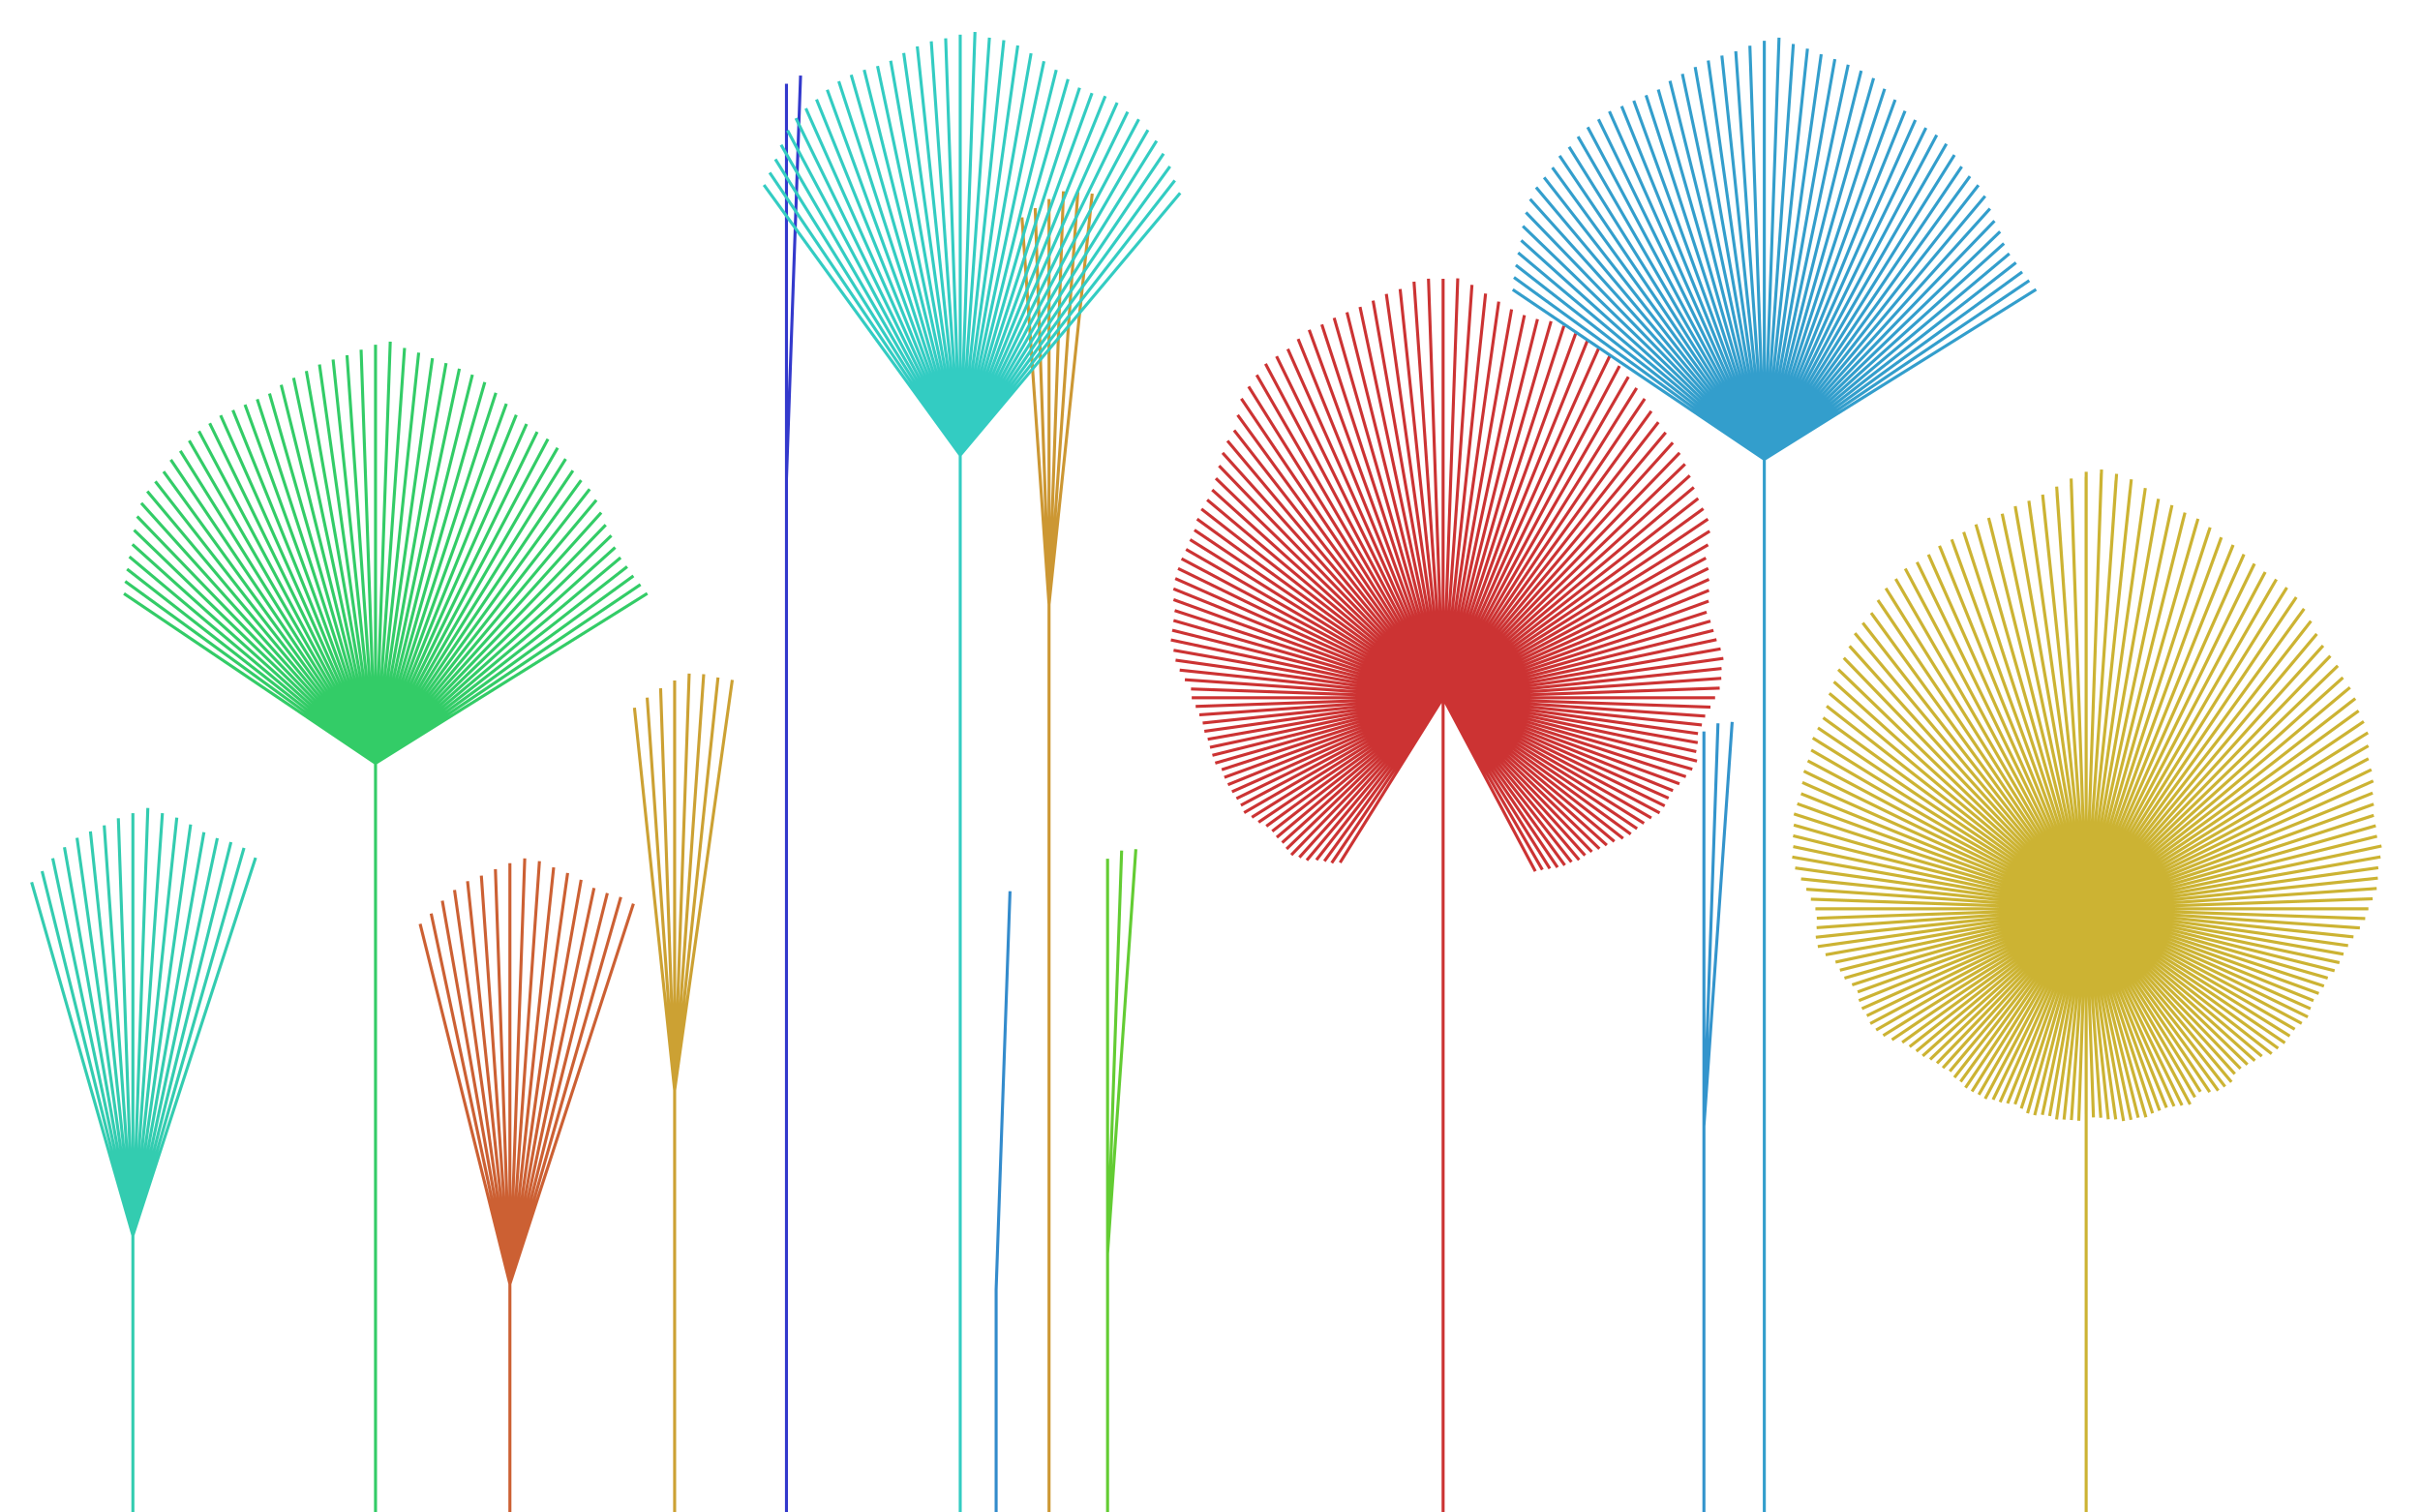 <?xml version="1.0" encoding="utf-8"?>
<!-- Generator: Adobe Illustrator 16.0.0, SVG Export Plug-In . SVG Version: 6.00 Build 0)  -->
<!DOCTYPE svg PUBLIC "-//W3C//DTD SVG 1.0//EN" "http://www.w3.org/TR/2001/REC-SVG-20010904/DTD/svg10.dtd">
<svg version="1.0" id="Layer_1" xmlns="http://www.w3.org/2000/svg" xmlns:xlink="http://www.w3.org/1999/xlink" x="0px" y="0px"
	 width="800px" height="500px" viewBox="0 0 800 500" enable-background="new 0 0 800 500" xml:space="preserve">
<g>
	<defs>
		<rect id="SVGID_1_" width="800" height="500"/>
	</defs>
	<clipPath id="SVGID_2_">
		<use xlink:href="#SVGID_1_"  overflow="visible"/>
	</clipPath>
	<polyline clip-path="url(#SVGID_2_)" fill="none" stroke="#CC3333" stroke-linecap="round" stroke-miterlimit="10" points="
		477.06,230.67 477.06,500 477.06,230.67 443,285.16 477.06,230.67 440.24,285.26 477.06,230.67 437.82,284.68 477.06,230.67 
		435.18,284.27 477.06,230.67 431.99,284.38 477.06,230.67 429.55,283.43 477.06,230.67 426.89,282.62 477.06,230.67 425.31,280.64 
		477.06,230.67 423.86,278.57 477.06,230.67 422.07,276.81 477.06,230.67 420.58,274.8 477.06,230.67 418.62,273.13 477.06,230.67 
		416.05,271.82 477.06,230.67 413.83,270.18 477.06,230.67 411.27,268.65 477.06,230.67 410.21,266.21 477.06,230.67 408.75,263.98 
		477.06,230.67 407.27,261.74 477.06,230.67 405.92,259.41 477.06,230.67 404.75,256.99 477.06,230.67 403.88,254.45 477.06,230.67 
		401.72,252.27 477.06,230.67 400.79,249.69 477.06,230.67 399.99,247.05 477.06,230.67 399.25,244.39 477.06,230.67 398.14,241.76 
		477.06,230.67 397.59,239.02 477.06,230.67 396.48,236.31 477.06,230.67 395.26,233.53 477.06,230.67 393.96,230.67 477.06,230.67 
		393.72,227.76 477.06,230.67 391.69,224.7 477.06,230.67 389.98,221.52 477.06,230.67 388.62,218.24 477.06,230.67 387.96,214.96 
		477.06,230.67 387.07,211.55 477.06,230.67 387.51,208.35 477.06,230.67 387.94,205.12 477.06,230.67 388.33,201.84 477.06,230.67 
		387.94,198.23 477.06,230.67 387.92,194.66 477.06,230.67 388.52,191.25 477.06,230.67 389.44,187.94 477.06,230.67 390.59,184.7 
		477.06,230.67 392.08,181.61 477.06,230.67 393.41,178.4 477.06,230.67 394.85,175.22 477.06,230.67 395.73,171.59 477.06,230.67 
		397.17,168.26 477.06,230.67 399.07,165.23 477.06,230.67 400.73,161.94 477.06,230.67 401.93,158.13 477.06,230.67 403,153.98 
		477.06,230.67 404.16,149.71 477.06,230.67 405.77,145.72 477.06,230.67 407.97,142.25 477.06,230.67 409.14,137.2 477.06,230.67 
		410.36,131.79 477.06,230.67 412.76,127.78 477.06,230.67 415.44,123.96 477.06,230.67 418.35,120.27 477.06,230.67 422,117.79 
		477.06,230.67 425.72,115.37 477.06,230.67 429.13,112.06 477.06,230.67 432.79,109.05 477.06,230.67 436.96,107.27 477.06,230.67 
		441.04,105.09 477.06,230.67 445.28,103.24 477.06,230.67 449.59,101.47 477.06,230.67 453.91,99.38 477.06,230.67 458.29,97.17 
		477.06,230.67 462.85,95.56 477.06,230.67 467.44,93.12 477.06,230.67 472.22,92.13 477.06,230.67 477.06,92.15 477.06,230.67 
		481.9,92.02 477.06,230.67 486.6,94.18 477.06,230.67 491.1,97.05 477.06,230.67 495.46,99.71 477.06,230.67 499.7,102.27 
		477.06,230.67 503.94,104.19 477.06,230.67 508.26,105.5 477.06,230.67 512.75,106.2 477.06,230.67 517,107.74 477.06,230.67 
		520.88,110.27 477.06,230.67 524.78,112.56 477.06,230.67 528.47,115.18 477.06,230.67 532.16,117.68 477.06,230.67 535.37,121 
		477.06,230.67 538.31,124.57 477.06,230.67 541.04,128.28 477.06,230.67 543.72,131.83 477.06,230.67 545.89,135.92 477.06,230.67 
		548.23,139.57 477.06,230.67 550.64,142.98 477.06,230.67 553,146.33 477.06,230.67 555.25,149.7 477.06,230.67 557.04,153.43 
		477.06,230.67 558.63,157.22 477.06,230.67 559.95,161.11 477.06,230.67 561.39,164.78 477.06,230.67 563.09,168.16 477.06,230.67 
		564.61,171.61 477.06,230.67 565.18,175.6 477.06,230.67 564.64,180.11 477.06,230.67 563.93,184.48 477.06,230.67 564.72,187.91 
		477.06,230.67 564.96,191.53 477.06,230.67 564.95,195.16 477.06,230.67 564.84,198.72 477.06,230.67 564.17,202.37 477.06,230.67 
		565.44,205.33 477.06,230.67 566.44,208.39 477.06,230.67 567.45,211.46 477.06,230.67 568.8,214.5 477.06,230.67 569.71,217.65 
		477.06,230.67 569.11,221 477.06,230.67 569.02,224.24 477.06,230.67 568.49,227.48 477.06,230.67 566.97,230.67 477.06,230.67 
		565.44,233.76 477.06,230.67 563.7,236.73 477.06,230.67 562.6,239.66 477.06,230.67 561.31,242.51 477.06,230.67 561.23,245.51 
		477.06,230.67 560.75,248.46 477.06,230.67 560.98,251.6 477.06,230.67 559.44,254.3 477.06,230.67 557.32,256.75 477.06,230.67 
		555.19,259.11 477.06,230.67 553.04,261.37 477.06,230.67 551.6,263.86 477.06,230.67 550.32,266.41 477.06,230.67 548.65,268.74 
		477.06,230.67 545.89,270.41 477.06,230.67 543.47,272.18 477.06,230.67 541.18,273.93 477.06,230.67 539.1,275.75 477.06,230.67 
		536.56,277.17 477.06,230.67 533.67,278.17 477.06,230.67 531.17,279.4 477.06,230.67 528.74,280.58 477.06,230.67 526.22,281.59 
		477.06,230.67 523.98,282.78 477.06,230.67 522.03,284.27 477.06,230.67 519.48,284.97 477.06,230.67 517.28,286.04 477.06,230.67 
		514.88,286.74 477.06,230.67 512.34,287.13 477.06,230.67 509.87,287.51 477.06,230.67 507.55,288.03 477.06,230.67 	"/>
	<polyline clip-path="url(#SVGID_2_)" fill="none" stroke="#CCB333" stroke-linecap="round" stroke-miterlimit="10" points="
		689.64,300.44 689.64,500 689.64,300.44 687.38,365.16 689.64,300.44 685.06,365.84 689.64,300.44 682.71,366.33 689.64,300.44 
		680.3,366.86 689.64,300.44 678.02,366.31 689.64,300.44 675.7,366.02 689.64,300.44 673.17,366.49 689.64,300.44 670.77,366.22 
		689.64,300.44 668.49,365.51 689.64,300.44 666.32,364.5 689.64,300.44 664.29,363.18 689.64,300.44 661.73,363.11 689.64,300.44 
		659.51,362.21 689.64,300.44 657.71,360.47 689.64,300.44 656.23,358.3 689.64,300.44 654.61,356.48 689.64,300.44 652.49,355.5 
		689.64,300.44 650.1,354.85 689.64,300.44 647.96,353.78 689.64,300.44 645.87,352.59 689.64,300.44 644.46,350.6 689.64,300.44 
		641.42,350.36 689.64,300.44 638.42,349.89 689.64,300.44 635.6,349.08 689.64,300.44 633.51,347.53 689.64,300.44 631.28,346.03 
		689.64,300.44 628.84,344.61 689.64,300.44 627.01,342.67 689.64,300.44 625.49,340.51 689.64,300.44 623.94,338.36 689.64,300.44 
		623.26,335.72 689.64,300.44 621.12,333.85 689.64,300.44 619.48,331.67 689.64,300.44 617.79,329.46 689.64,300.44 616.12,327.19 
		689.64,300.44 613.73,325.09 689.64,300.44 612.22,322.63 689.64,300.44 610.95,320.05 689.64,300.44 609.75,317.41 689.64,300.44 
		608.73,314.7 689.64,300.44 608.16,311.88 689.64,300.44 606.64,309.15 689.64,300.44 604.9,306.35 689.64,300.44 604.1,303.42 
		689.64,300.44 604.72,300.43 689.64,300.44 605.34,297.49 689.64,300.44 604.9,294.5 689.64,300.44 602.94,291.32 689.64,300.44 
		601.97,288.11 689.64,300.44 601.78,284.94 689.64,300.44 601.46,281.68 689.64,300.44 600.55,278.21 689.64,300.44 600.43,274.85 
		689.64,300.44 600.52,271.47 689.64,300.44 600.62,268.03 689.64,300.44 600.86,264.56 689.64,300.44 600.71,260.83 689.64,300.44 
		601.7,257.53 689.64,300.44 603.22,254.47 689.64,300.44 603.95,250.95 689.64,300.44 605.04,247.56 689.64,300.44 605.86,243.91 
		689.64,300.44 606.16,239.77 689.64,300.44 606.11,235.16 689.64,300.44 605.93,230.18 689.64,300.44 606.74,225.78 689.64,300.44 
		608.72,222.27 689.64,300.44 610.77,218.74 689.64,300.44 612.41,214.64 689.64,300.44 613.56,209.75 689.64,300.44 615.84,205.95 
		689.64,300.44 619.16,203.41 689.64,300.44 621.89,199.96 689.64,300.44 624.82,196.68 689.64,300.44 627.99,193.63 689.64,300.44 
		631.18,190.46 689.64,300.44 634.17,186.67 689.64,300.44 637.66,183.66 689.64,300.44 641.44,181.1 689.64,300.44 645.64,179.52 
		689.64,300.44 649.83,177.87 689.64,300.44 653.74,175.18 689.64,300.44 657.77,172.54 689.64,300.44 661.94,170.05 689.64,300.44 
		666.19,167.33 689.64,300.44 670.7,165.55 689.64,300.44 675.31,163.94 689.64,300.44 680.03,162.78 689.64,300.44 684.81,161.65 
		689.64,300.44 689.65,160.27 689.64,300.44 694.58,159.32 689.64,300.44 699.45,160.36 689.64,300.44 704.17,162.38 689.64,300.44 
		708.82,164.04 689.64,300.44 713.37,165.93 689.64,300.44 717.8,168.02 689.64,300.44 722.08,170.37 689.64,300.44 726.05,173.52 
		689.64,300.44 730.01,176.23 689.64,300.44 733.88,178.92 689.64,300.44 737.67,181.6 689.64,300.44 741.24,184.58 689.64,300.44 
		744.39,188.22 689.64,300.44 747.61,191.43 689.64,300.44 750.8,194.53 689.64,300.44 753.97,197.51 689.64,300.44 757.15,200.36 
		689.64,300.44 759.79,203.9 689.64,300.44 762.58,207.1 689.64,300.44 765.24,210.36 689.64,300.44 767.76,213.69 689.64,300.44 
		769.85,217.39 689.64,300.44 771.84,221.07 689.64,300.44 774.15,224.36 689.64,300.44 776.86,227.26 689.64,300.44 778.62,230.93 
		689.64,300.44 779.73,235 689.64,300.44 779.48,239.85 689.64,300.44 779.72,244.16 689.64,300.44 780.3,248.1 689.64,300.44 
		780.11,252.34 689.64,300.44 781.62,255.58 689.64,300.44 782.12,259.27 689.64,300.44 782.68,262.85 689.64,300.44 783.68,266.22 
		689.64,300.44 784.21,269.72 689.64,300.44 784.25,273.32 689.64,300.44 783.18,277.12 689.64,300.44 782.22,280.77 689.64,300.44 
		781.55,284.24 689.64,300.44 781.18,287.58 689.64,300.44 780.96,290.85 689.64,300.44 781.07,294.05 689.64,300.44 780.76,297.26 
		689.64,300.44 780.41,300.45 689.64,300.44 778.85,303.56 689.64,300.44 777.98,306.62 689.64,300.44 776.76,309.6 689.64,300.44 
		775.56,312.52 689.64,300.44 774.71,315.45 689.64,300.44 773.3,318.23 689.64,300.44 771.65,320.89 689.64,300.44 768.89,323.17 
		689.64,300.44 766.21,325.33 689.64,300.44 764.21,327.59 689.64,300.44 761.84,329.62 689.64,300.44 760.87,332.16 689.64,300.44 
		760.51,335.01 689.64,300.44 759.79,337.74 689.64,300.44 758.35,340.12 689.64,300.44 756.92,342.49 689.64,300.44 755.35,344.77 
		689.64,300.44 753.1,346.55 689.64,300.44 749.96,347.58 689.64,300.44 746.93,348.52 689.64,300.44 743.44,348.89 689.64,300.44 
		740.94,349.99 689.64,300.44 739.35,351.93 689.64,300.44 737.83,353.97 689.64,300.44 736.03,355.74 689.64,300.44 734.18,357.45 
		689.64,300.44 731.39,357.92 689.64,300.44 728.64,358.27 689.64,300.44 726.64,359.66 689.64,300.44 724.76,361.29 689.64,300.44 
		722.18,361.66 689.64,300.44 720.24,363.19 689.64,300.44 717.89,363.92 689.64,300.44 715.81,365.24 689.64,300.44 713.48,365.97 
		689.64,300.44 711,366.22 689.64,300.44 708.74,367.08 689.64,300.44 706.27,367.18 689.64,300.44 703.83,367.23 689.64,300.44 
		701.47,367.59 689.64,300.44 699.11,367.91 689.64,300.44 696.58,366.54 689.64,300.44 694.15,365 689.64,300.44 691.86,364.12 
		689.64,300.44 689.63,364.06 689.64,300.44 687.4,364.29 689.64,300.44 685.26,362.93 689.64,300.44 683.23,361.34 689.64,300.44 
		681.12,360.97 689.64,300.44 679,360.73 689.64,300.44 677.11,359.33 689.64,300.44 674.91,359.5 689.64,300.44 672.69,359.51 
		689.64,300.44 670.3,359.92 689.64,300.44 667.85,360.29 689.64,300.44 665.59,359.95 689.64,300.44 663.4,359.35 689.64,300.44 
		661.49,358.13 689.64,300.44 659.38,357.33 689.64,300.44 656.97,357 689.64,300.44 654.67,356.38 689.64,300.44 652.28,355.8 
		689.64,300.44 650.68,354.04 689.64,300.44 648.24,353.4 689.64,300.44 645.79,352.68 689.64,300.44 643.97,351.14 689.64,300.44 
		641.72,350.04 689.64,300.44 639.66,348.69 689.64,300.44 637.64,347.25 689.64,300.44 635.15,346.15 689.64,300.44 632.74,344.88 
		689.64,300.44 630.73,343.23 689.64,300.44 628.77,341.49 689.64,300.44 625.92,340.24 689.64,300.44 623.16,338.81 689.64,300.44 
		621.21,336.81 689.64,300.44 619.95,334.42 689.64,300.44 618.52,332.09 689.64,300.44 617.03,329.76 689.64,300.44 616.52,327.04 
		689.64,300.44 616.32,324.25 689.64,300.44 614.65,321.93 689.64,300.44 612.19,319.74 689.64,300.44 610.57,317.23 689.64,300.44 
		609.28,314.6 689.64,300.44 608.28,311.86 689.64,300.44 606.55,309.16 689.64,300.44 605.11,306.34 689.64,300.44 604.08,303.42 
		689.64,300.44 603.04,300.43 689.64,300.44 602.48,297.38 689.64,300.44 601.59,294.27 689.64,300.44 601.58,291.17 689.64,300.44 
		601.46,288.03 689.64,300.44 601.31,284.85 689.64,300.44 601.64,281.72 689.64,300.44 601.38,278.42 689.64,300.44 600.73,274.93 
		689.64,300.44 600.61,271.5 689.64,300.44 600.58,268.01 689.64,300.44 601.25,264.72 689.64,300.44 600.37,260.68 689.64,300.44 
		599.38,256.41 689.64,300.44 599.32,252.4 689.64,300.44 600.86,249.17 689.64,300.44 602.36,245.89 689.64,300.44 603.82,242.54 
		689.64,300.44 605.27,239.12 689.64,300.44 606.54,235.5 689.64,300.44 607.08,231.15 689.64,300.44 607.8,226.74 689.64,300.44 
		610.85,224.34 689.64,300.44 614.07,222.17 689.64,300.44 616.92,219.66 689.64,300.44 619.68,217.04 689.64,300.44 621.44,213.13 
		689.64,300.44 623.96,210.02 689.64,300.44 626.57,206.91 689.64,300.44 629.27,203.81 689.64,300.44 632.08,200.71 689.64,300.44 
		634.74,197.16 689.64,300.44 637.28,193.05 689.64,300.44 640.06,189.05 689.64,300.44 643.4,185.97 689.64,300.44 646.97,183.17 
		689.64,300.44 650.64,180.37 689.64,300.44 654.39,177.48 689.64,300.44 658.22,174.39 689.64,300.44 662.37,172.09 689.64,300.44 
		666.61,169.76 689.64,300.44 670.73,165.84 689.64,300.44 675.26,163.51 689.64,300.44 679.89,160.86 689.64,300.44 684.68,158.2 
		689.64,300.44 689.65,155.96 689.64,300.44 694.72,155.22 689.64,300.44 699.7,156.65 689.64,300.44 704.57,158.46 689.64,300.44 
		709.2,161.34 689.64,300.44 713.55,164.91 689.64,300.44 718.01,167.01 689.64,300.44 722.31,169.46 689.64,300.44 726.62,171.5 
		689.64,300.44 730.62,174.36 689.64,300.44 734.33,177.67 689.64,300.44 738.2,180.28 689.64,300.44 741.62,183.71 689.64,300.44 
		745.29,186.36 689.64,300.44 748.84,189.11 689.64,300.44 752.52,191.53 689.64,300.44 755.76,194.64 689.64,300.44 758.65,198.14 
		689.64,300.44 761.45,201.61 689.64,300.44 763.92,205.37 689.64,300.44 765.89,209.58 689.64,300.44 767.98,213.44 689.64,300.44 
		770.17,217.06 689.64,300.44 772.84,220.1 689.64,300.44 774.54,224 689.64,300.44 775.43,228.46 689.64,300.44 776.42,232.65 
		689.64,300.44 777.39,236.69 689.64,300.44 778.62,240.43 689.64,300.44 779.33,244.4 689.64,300.44 780.08,248.23 689.64,300.44 
		781.05,251.84 689.64,300.44 782.07,255.36 689.64,300.44 782.5,259.1 689.64,300.44 781.86,263.18 689.64,300.44 781.01,267.19 
		689.64,300.44 780.77,270.83 689.64,300.44 780.61,274.36 689.64,300.44 779.65,278 689.64,300.44 778.93,281.46 689.64,300.44 
		778.29,284.81 689.64,300.44 778.59,287.94 689.64,300.44 777.79,291.18 689.64,300.44 777.31,294.31 689.64,300.44 777.22,297.38 
		689.64,300.44 777.2,300.44 689.64,300.44 776.96,303.49 689.64,300.44 775.04,306.41 689.64,300.44 772.71,309.17 689.64,300.44 
		771.29,311.92 689.64,300.44 770.44,314.69 689.64,300.44 768.39,317.18 689.64,300.44 766.49,319.6 689.64,300.44 765.63,322.23 
		689.64,300.44 764.79,324.86 689.64,300.44 763.14,327.2 689.64,300.44 761.11,329.32 689.64,300.44 759.55,331.57 689.64,300.44 
		758.15,333.86 689.64,300.44 756.85,336.18 689.64,300.44 755.07,338.22 689.64,300.44 753.07,340.08 689.64,300.44 750.99,341.83 
		689.64,300.44 748.66,343.32 689.64,300.44 746.27,344.69 689.64,300.44 744,346.06 689.64,300.44 742.23,347.8 689.64,300.44 
		740.94,349.99 689.64,300.44 739.69,352.27 689.64,300.44 738.63,354.86 689.64,300.44 737.67,357.69 689.64,300.44 735.54,359.2 
		689.64,300.44 733.29,360.53 689.64,300.44 730.49,361.01 689.64,300.44 727.42,360.9 689.64,300.44 724.16,360.23 689.64,300.44 
		721.07,359.57 689.64,300.44 719.07,360.79 689.64,300.44 716.96,361.81 689.64,300.44 714.78,362.67 689.64,300.44 712.54,363.38 
		689.64,300.44 710.29,364.02 689.64,300.44 707.82,363.85 689.64,300.44 705.63,364.6 689.64,300.44 703.43,365.35 689.64,300.44 
		701.23,366.23 689.64,300.44 699.02,367.21 689.64,300.44 696.63,367.01 689.64,300.44 694.31,367.38 689.64,300.44 691.99,367.82 
		689.64,300.44 689.63,368.31 689.64,300.44 687.26,368.3 689.64,300.44 684.95,367.38 689.64,300.44 682.57,367.6 689.64,300.44 
		680.33,366.66 689.64,300.44 678.14,365.6 689.64,300.44 675.96,364.76 689.64,300.44 673.78,364.04 689.64,300.44 671.71,362.93 
		689.64,300.44 669.66,361.9 689.64,300.44 667.78,360.47 689.64,300.44 665.74,359.58 689.64,300.44 663.26,359.67 689.64,300.44 
		661.15,358.83 689.64,300.44 659.45,357.2 689.64,300.44 657.58,355.96 689.64,300.44 655.3,355.38 689.64,300.44 653.44,354.09 
		689.64,300.44 651.58,352.81 689.64,300.44 649.44,351.87 689.64,300.44 647.54,350.6 689.64,300.44 645.77,349.15 689.64,300.44 
		643.42,348.29 689.64,300.44 640.1,348.27 689.64,300.44 637.36,347.5 689.64,300.44 634.82,346.43 689.64,300.44 632.47,345.1 
		689.64,300.44 628.87,344.58 689.64,300.44 625.44,343.73 689.64,300.44 622.56,342.34 689.64,300.44 620.21,340.51 689.64,300.44 
		618.27,338.37 689.64,300.44 617.14,335.79 689.64,300.44 615.51,333.44 689.64,300.44 614.51,330.78 689.64,300.44 614.11,327.92 
		689.64,300.44 613.6,325.14 689.64,300.44 612.12,322.66 689.64,300.44 610.65,320.12 689.64,300.44 608.96,317.58 689.64,300.44 
		606.43,315.1 689.64,300.44 605.32,312.28 689.64,300.44 603.49,309.48 689.64,300.44 602.74,306.51 689.64,300.44 601.84,303.5 
		689.64,300.44 600.89,300.43 689.64,300.44 599.95,297.3 689.64,300.44 599.25,294.11 689.64,300.44 599.39,290.94 689.64,300.44 
		599.25,287.73 689.64,300.44 599.08,284.46 689.64,300.44 598.92,281.15 689.64,300.44 599.15,277.87 689.64,300.44 598.88,274.41 
		689.64,300.44 598.1,270.69 689.64,300.44 597.8,267 689.64,300.44 597.96,263.39 689.64,300.44 600.1,260.56 689.64,300.44 
		602.62,257.99 689.64,300.44 604.54,255.18 689.64,300.44 605.26,251.71 689.64,300.44 606,248.17 689.64,300.44 606.64,244.44 
		689.64,300.44 607.12,240.47 689.64,300.44 607.9,236.57 689.64,300.44 609.28,233 689.64,300.44 610.81,229.45 689.64,300.44 
		611.81,225.27 689.64,300.44 612.73,220.78 689.64,300.44 614.13,216.57 689.64,300.44 615.73,212.35 689.64,300.44 617.74,208.39 
		689.64,300.44 619.88,204.41 689.64,300.44 623.11,201.8 689.64,300.44 626.18,198.87 689.64,300.44 629.21,195.76 689.64,300.44 
		632.49,192.93 689.64,300.44 635.64,189.71 689.64,300.44 639.09,186.89 689.64,300.44 642.77,184.43 689.64,300.44 646.43,181.71 
		689.64,300.44 649.75,177.65 689.64,300.44 653.65,174.9 689.64,300.44 657.86,172.96 689.64,300.44 662.06,170.65 689.64,300.44 
		666.29,167.96 689.64,300.44 670.84,166.62 689.64,300.44 675.57,166.55 689.64,300.44 680.32,167.06 689.64,300.44 684.98,166.91 
		689.64,300.44 689.64,166.26 689.64,300.44 694.38,164.91 689.64,300.44 699.04,166.11 689.64,300.44 703.61,167.52 689.64,300.44 
		708.22,168.26 689.64,300.44 712.9,168.56 689.64,300.44 717.36,170.07 689.64,300.44 721.51,172.61 689.64,300.44 725.49,175.41 
		689.64,300.44 729.46,177.9 689.64,300.44 733.24,180.66 689.64,300.44 736.76,183.83 689.64,300.44 740.07,187.17 689.64,300.44 
		743.46,190.1 689.64,300.44 747.01,192.55 689.64,300.44 750.59,194.88 689.64,300.44 753.82,197.74 689.64,300.44 756.66,201.08 
		689.64,300.44 759.03,204.93 689.64,300.44 761.49,208.47 689.64,300.44 763.82,212.04 689.64,300.44 766.24,215.36 689.64,300.44 
		768.43,218.86 689.64,300.44 770.7,222.16 689.64,300.44 772.06,226.23 689.64,300.44 773.44,230.12 689.64,300.44 774.23,234.35 
		689.64,300.44 774.2,239 689.64,300.44 775.19,242.73 689.64,300.44 776.55,246.13 689.64,300.44 776.72,250.16 689.64,300.44 
		776.88,254.05 689.64,300.44 777.26,257.71 689.64,300.44 778.48,260.88 689.64,300.44 780.22,263.84 689.64,300.44 782.42,266.67 
		689.64,300.44 783.66,269.89 689.64,300.44 783.69,273.47 689.64,300.44 784.05,276.9 689.64,300.44 784.89,280.19 689.64,300.44 
		785.87,283.47 689.64,300.44 785.74,286.93 689.64,300.44 784.98,290.42 689.64,300.44 784.37,293.82 689.64,300.44 783.56,297.16 
		689.64,300.44 782.67,300.44 689.64,300.44 781.74,303.66 689.64,300.44 779.21,306.7 689.64,300.44 775.79,309.49 689.64,300.44 
		773.27,312.19 689.64,300.44 771.44,314.86 689.64,300.44 768.98,317.3 689.64,300.44 768.26,320.04 689.64,300.44 767.62,322.8 
		689.64,300.44 767.23,325.65 689.64,300.44 766.54,328.43 689.64,300.44 764.79,330.8 689.64,300.44 763.81,333.46 689.64,300.44 
		762.92,336.18 689.64,300.44 760.9,338.33 689.64,300.44 757.37,339.54 689.64,300.44 754.86,341.2 689.64,300.44 752.89,343.1 
		689.64,300.44 751.18,345.15 689.64,300.44 748.95,346.78 689.64,300.44 746.96,348.54 689.64,300.44 745.4,350.65 689.64,300.44 
		742.17,351.17 689.64,300.44 738.16,350.68 689.64,300.44 735.36,351.21 689.64,300.44 733.55,352.78 689.64,300.44 731.6,354.15 
		689.64,300.44 729.72,355.61 689.64,300.44 727.38,356.4 689.64,300.44 725.16,357.29 689.64,300.44 723.11,358.41 689.64,300.44 
		721.49,360.34 689.64,300.44 719.87,362.43 689.64,300.44 717.83,363.76 689.64,300.44 715.9,365.45 689.64,300.44 713.47,365.93 
		689.64,300.44 710.66,365.15 689.64,300.44 708.23,365.28 689.64,300.44 705.9,365.65 689.64,300.44 703.51,365.71 689.64,300.44 
		701.17,365.83 689.64,300.44 698.81,365.69 689.64,300.44 696.56,366.27 689.64,300.44 694.3,367.16 689.64,300.44 691.96,367.1 
		689.64,300.44 689.64,366.34 689.64,300.44 687.32,366.73 689.64,300.44 684.98,367.02 689.64,300.44 682.69,366.53 689.64,300.44 
		680.47,365.63 689.64,300.44 678.27,364.92 689.64,300.44 676.08,364.22 689.64,300.44 673.75,364.15 689.64,300.44 671.07,365.17 
		689.64,300.44 668.59,365.22 689.64,300.44 666.27,364.63 689.64,300.44 664.07,363.7 689.64,300.44 661.64,363.32 689.64,300.44 
		658.87,363.52 689.64,300.44 656.25,363.22 689.64,300.44 654.28,361.68 689.64,300.44 652.58,359.74 689.64,300.44 650.76,358.08 
		689.64,300.44 648.71,356.77 689.64,300.44 646.89,355.14 689.64,300.44 644.59,354.12 689.64,300.44 642.27,353.04 689.64,300.44 
		640.32,351.5 689.64,300.44 638.99,349.34 689.64,300.44 637.2,347.65 689.64,300.44 635.45,345.9 689.64,300.44 634.12,343.81 
		689.64,300.44 631.9,342.38 689.64,300.44 630.05,340.63 689.64,300.44 628.67,338.53 689.64,300.44 627.43,336.35 689.64,300.44 
		625.8,334.37 689.64,300.44 623.14,332.87 689.64,300.44 620.86,331.06 689.64,300.44 618.75,329.07 689.64,300.44 617.28,326.77 
		689.64,300.44 615.64,324.48 689.64,300.44 614.29,322.04 689.64,300.44 612.78,319.6 689.64,300.44 611.88,316.96 689.64,300.44 
		610.89,314.32 689.64,300.44 609.09,311.75 689.64,300.44 607.59,309.06 689.64,300.44 606.05,306.28 689.64,300.44 603.39,303.45 
		689.64,300.44 600.44,300.43 689.64,300.44 598.7,297.26 689.64,300.44 597.13,293.96 689.64,300.44 595.88,290.58 689.64,300.44 
		595.13,287.15 689.64,300.44 595.2,283.78 689.64,300.44 595.78,280.48 689.64,300.44 595.08,276.86 689.64,300.44 594.53,273.16 
		689.64,300.44 595.35,269.8 689.64,300.44 596.86,266.67 689.64,300.44 598.2,263.49 689.64,300.44 599.75,260.41 689.64,300.44 
		600.73,257.07 689.64,300.44 601.78,253.72 689.64,300.44 602.57,250.17 689.64,300.44 603.51,246.61 689.64,300.44 604.46,242.98 
		689.64,300.44 604.42,238.52 689.64,300.44 604.67,234.05 689.64,300.44 605.33,229.69 689.64,300.44 606.95,225.98 689.64,300.44 
		609.02,222.58 689.64,300.44 612.31,220.35 689.64,300.44 614.96,217.49 689.64,300.44 617.09,213.97 689.64,300.44 619.57,210.75 
		689.64,300.44 621.4,206.51 689.64,300.44 623.56,202.47 689.64,300.44 625.74,198.17 689.64,300.44 628.2,194.02 689.64,300.44 
		631.2,190.52 689.64,300.44 634.65,187.69 689.64,300.44 638.43,185.43 689.64,300.44 642.15,182.9 689.64,300.44 645.92,180.32 
		689.64,300.44 649.91,178.17 689.64,300.44 653.82,175.52 689.64,300.44 658.18,174.26 689.64,300.44 662.54,172.94 689.64,300.44 
		666.68,170.2 689.64,300.44 671.08,168.39 689.64,300.44 675.59,166.8 689.64,300.44 680.25,166.13 689.64,300.44 684.89,164.56 
		689.64,300.44 689.64,163.47 689.64,300.44 694.44,163 689.64,300.44 699.21,163.59 689.64,300.44 704.03,163.51 689.64,300.44 
		708.67,165.05 689.64,300.44 713.03,167.77 689.64,300.44 717.44,169.63 689.64,300.44 721.31,173.41 689.64,300.44 725.2,176.43 
		689.64,300.44 729.03,179.19 689.64,300.44 732.69,182.15 689.64,300.44 736.34,184.85 689.64,300.44 739.48,188.5 689.64,300.44 
		742.87,191.29 689.64,300.44 746.36,193.75 689.64,300.44 749.84,196.16 689.64,300.44 753.53,198.19 689.64,300.44 757,200.58 
		689.64,300.44 760.5,202.9 689.64,300.44 763.36,206.07 689.64,300.44 765.64,209.86 689.64,300.44 767.8,213.63 689.64,300.44 
		769.48,217.75 689.64,300.44 771.08,221.79 689.64,300.44 772.3,226.01 689.64,300.44 773.23,230.29 689.64,300.44 774.1,234.44 
		689.64,300.44 775.3,238.2 689.64,300.44 776.62,241.77 689.64,300.44 777.72,245.4 689.64,300.44 778.06,249.39 689.64,300.44 
		778.89,252.98 689.64,300.44 780.19,256.27 689.64,300.44 781.27,259.64 689.64,300.44 781.89,263.16 689.64,300.44 781.98,266.83 
		689.64,300.44 781.99,270.43 689.64,300.44 782.34,273.85 689.64,300.44 782.59,277.26 689.64,300.44 782.48,280.7 689.64,300.44 
		782.53,284.06 689.64,300.44 782.27,287.42 689.64,300.44 781.49,290.78 689.64,300.44 780.84,294.06 689.64,300.44 780.07,297.28 
		689.64,300.44 780.18,300.44 689.64,300.44 779.35,303.57 689.64,300.44 778.91,306.68 689.64,300.44 777.34,309.65 689.64,300.44 
		775.28,312.47 689.64,300.44 773.44,315.21 689.64,300.44 772.47,318.04 689.64,300.44 770.53,320.6 689.64,300.44 769.5,323.34 
		689.64,300.44 768.25,325.98 689.64,300.44 766.24,328.32 689.64,300.44 764.05,330.5 689.64,300.44 762.17,332.73 689.64,300.44 
		761.11,335.29 689.64,300.44 759.72,337.7 689.64,300.44 757.89,339.84 689.64,300.44 756.54,342.24 689.64,300.44 753.52,343.52 
		689.64,300.44 750.71,344.81 689.64,300.44 747.98,346.02 689.64,300.44 745.82,347.58 689.64,300.44 744.05,349.43 689.64,300.44 
		741.65,350.66 689.64,300.44 739.08,351.63 689.64,300.44 736.64,352.64 689.64,300.44 733.73,352.98 689.64,300.44 731.52,354.05 
		689.64,300.44 729.8,355.72 689.64,300.44 727.95,357.24 689.64,300.44 726.59,359.57 689.64,300.44 725.45,362.47 689.64,300.44 
		723.92,364.91 689.64,300.44 721.32,365.4 689.64,300.44 718.7,365.71 689.64,300.44 716.2,366.18 689.64,300.44 713.92,367.14 
		689.64,300.44 711.6,368.03 689.64,300.44 709.4,369.35 689.64,300.44 706.85,369.48 689.64,300.44 704.22,369.04 689.64,300.44 
		701.49,367.65 689.64,300.44 698.89,366.25 689.64,300.44 696.47,365.42 689.64,300.44 694.1,364.24 689.64,300.44 691.81,362.77 
		689.64,300.44 689.64,362.43 689.64,300.44 687.49,362.03 689.64,300.44 685.34,361.96 689.64,300.44 683.15,362.17 689.64,300.44 
		680.9,362.58 689.64,300.44 678.71,362.43 689.64,300.44 676.44,362.53 689.64,300.44 674,363.15 689.64,300.44 671.6,363.33 
		689.64,300.44 668.97,364.04 689.64,300.44 666.12,365.04 689.64,300.44 663.65,364.76 689.64,300.44 661.19,364.33 689.64,300.44 
		659.08,363.08 689.64,300.44 656.73,362.32 689.64,300.44 654.16,361.88 689.64,300.44 651.9,360.82 689.64,300.44 649.75,359.57 
		689.64,300.44 648.24,357.41 689.64,300.44 646.71,355.38 689.64,300.44 644.87,353.79 689.64,300.44 643.35,351.85 689.64,300.44 
		640.6,351.22 689.64,300.44 638.07,350.24 689.64,300.44 635.9,348.82 689.64,300.44 634.17,346.98 689.64,300.44 632.23,345.29 
		689.64,300.44 630.27,343.57 689.64,300.44 628.3,341.81 689.64,300.44 626.66,339.79 689.64,300.44 624.87,337.83 689.64,300.44 
		622.67,336.04 689.64,300.44 620.77,334.03 689.64,300.44 619.09,331.85 689.64,300.44 617.31,329.66 689.64,300.44 615.29,327.49 
		689.64,300.44 613.35,325.22 689.64,300.44 612.06,322.68 689.64,300.44 610.32,320.21 689.64,300.44 608.22,317.74 689.64,300.44 
		606.81,315.04 689.64,300.44 605.19,312.31 689.64,300.44 603.51,309.49 689.64,300.44 601.24,306.62 689.64,300.44 600.6,303.55 
		689.64,300.44 600.52,300.44 689.64,300.44 599.89,297.3 689.64,300.44 601.04,294.24 689.64,300.44 602.68,291.3 689.64,300.44 
		603.3,288.3 689.64,300.44 602.81,285.13 689.64,300.44 602.38,281.89 689.64,300.44 601.75,278.52 689.64,300.44 601.43,275.14 
		689.64,300.44 600.68,271.53 689.64,300.44 599.69,267.7 689.64,300.44 599.22,263.91 689.64,300.44 599.73,260.41 689.64,300.44 
		599.02,256.24 689.64,300.44 598.64,252.05 689.64,300.44 598.75,247.96 689.64,300.44 599.26,243.96 689.64,300.44 600.96,240.62 
		689.64,300.44 602.71,237.28 689.64,300.44 604.91,234.24 689.64,300.44 607.28,231.33 689.64,300.44 609.08,227.9 689.64,300.44 
		610.87,224.37 689.64,300.44 612.96,221.04 689.64,300.44 615.17,217.73 689.64,300.44 617.84,214.87 689.64,300.44 619.98,211.28 
		689.64,300.44 621.73,206.97 689.64,300.44 623.91,202.99 689.64,300.44 626.61,199.58 689.64,300.44 629.7,196.62 689.64,300.44 
		632.81,193.56 689.64,300.44 635.9,190.27 689.64,300.44 639.56,187.97 689.64,300.44 643.15,185.39 689.64,300.44 646.53,182.01 
		689.64,300.44 650.07,178.66 689.64,300.44 653.88,175.76 689.64,300.44 657.99,173.5 689.64,300.44 662.22,171.45 689.64,300.44 
		666.73,170.56 689.64,300.44 671.17,169.04 689.64,300.44 675.64,167.3 689.64,300.44 680.18,165.22 689.64,300.44 684.87,163.95 
		689.64,300.44 689.63,164.05 689.64,300.44 694.45,162.66 689.64,300.44 699.14,164.48 689.64,300.44 703.76,166.08 689.64,300.44 
		708.25,167.98 689.64,300.44 712.67,169.77 689.64,300.44 717,171.7 689.64,300.44 721.21,173.8 689.64,300.44 725.2,176.42 
		689.64,300.44 729.33,178.26 689.64,300.44 733.33,180.37 689.64,300.44 736.96,183.3 689.64,300.44 740.66,185.84 689.64,300.44 
		744.75,187.44 689.64,300.44 748.32,190.07 689.64,300.44 751.06,194.04 689.64,300.44 754.22,197.07 689.64,300.44 757.03,200.52 
		689.64,300.44 759.57,204.18 689.64,300.44 762.09,207.7 689.64,300.44 764.34,211.41 689.64,300.44 766.77,214.77 689.64,300.44 
		768.74,218.52 689.64,300.44 770.96,221.9 689.64,300.44 773.18,225.21 689.64,300.44 775.22,228.62 689.64,300.44 776.69,232.42 
		689.64,300.44 778.18,236.1 689.64,300.44 779.47,239.84 689.64,300.44 780.27,243.8 689.64,300.44 780.82,247.79 689.64,300.44 
		781.43,251.63 689.64,300.44 782.1,255.33 689.64,300.44 781.96,259.33 689.64,300.44 782.07,263.09 689.64,300.44 781.82,266.88 
		689.64,300.44 781.32,270.64 689.64,300.44 780.45,274.39 689.64,300.44 779.43,278.05 689.64,300.44 778.52,281.54 689.64,300.44 
		777.09,285.01 689.64,300.44 776.06,288.29 689.64,300.44 776.18,291.34 689.64,300.44 776.57,294.35 689.64,300.44 776.85,297.39 
		689.64,300.44 776.57,300.43 689.64,300.44 775.55,303.43 689.64,300.44 775.72,306.45 689.64,300.44 775.97,309.51 689.64,300.44 
		775.47,312.5 689.64,300.44 774.01,315.31 689.64,300.44 773.27,318.21 689.64,300.44 771.77,320.91 689.64,300.44 768.97,323.18 
		689.64,300.44 767.1,325.6 689.64,300.44 765.6,328.08 689.64,300.44 764.6,330.72 689.64,300.44 761.75,332.54 689.64,300.44 
		759.32,334.42 689.64,300.44 757.89,336.72 689.64,300.44 756.69,339.14 689.64,300.44 754.65,341.06 689.64,300.44 753.09,343.23 
		689.64,300.44 750.6,344.72 689.64,300.44 747.52,345.66 689.64,300.44 744.9,346.8 689.64,300.44 742.12,347.69 689.64,300.44 
		739.98,349.05 689.64,300.44 738.12,350.64 689.64,300.44 735.65,351.53 689.64,300.44 733.59,352.81 689.64,300.44 731.49,354.01 
		689.64,300.44 729.12,354.78 689.64,300.44 726.72,355.41 689.64,300.44 724.42,356.1 689.64,300.44 722.24,356.9 689.64,300.44 
		720.05,357.62 689.64,300.44 718.17,358.93 689.64,300.44 716.3,360.32 689.64,300.44 714.7,362.47 689.64,300.44 712.97,364.54 
		689.64,300.44 710.97,366.07 689.64,300.44 708.75,367.07 689.64,300.44 706.4,367.66 689.64,300.44 703.85,367.28 689.64,300.44 
		701.28,366.46 689.64,300.44 698.95,366.68 689.64,300.44 696.68,367.46 689.64,300.44 694.4,368.56 689.64,300.44 692.03,369.01 
		689.64,300.44 689.64,369.46 689.64,300.44 687.2,370.37 689.64,300.44 684.81,369.57 689.64,300.44 682.32,370.11 689.64,300.44 
		679.85,370.06 689.64,300.44 677.56,368.93 689.64,300.44 675.16,368.55 689.64,300.44 672.63,368.66 689.64,300.44 670.26,368.02 
		689.64,300.44 668.19,366.44 689.64,300.44 666.2,364.83 689.64,300.44 664.03,363.83 689.64,300.44 661.75,363.07 689.64,300.44 
		660.02,361.17 689.64,300.44 658.03,359.89 689.64,300.44 656.22,358.32 689.64,300.44 654.29,357.01 689.64,300.44 652.37,355.68 
		689.64,300.44 650.02,354.97 689.64,300.44 648,353.73 689.64,300.44 645.8,352.69 689.64,300.44 643.6,351.57 689.64,300.44 
		642.16,349.6 689.64,300.44 640.47,347.92 689.64,300.44 638.8,346.21 689.64,300.44 636.63,344.91 689.64,300.44 633.82,344.05 
		689.64,300.44 631.69,342.54 689.64,300.44 629.07,341.29 689.64,300.44 626.97,339.6 689.64,300.44 625,337.76 689.64,300.44 
		622.43,336.17 689.64,300.44 620.31,334.25 689.64,300.44 617.93,332.36 689.64,300.44 615.86,330.25 689.64,300.44 614.2,327.89 
		689.64,300.44 612.27,325.58 689.64,300.44 609.74,323.35 689.64,300.44 608.24,320.73 689.64,300.44 606.9,318.03 689.64,300.44 
		606.34,315.13 689.64,300.44 605.52,312.26 689.64,300.44 604.47,309.39 689.64,300.44 603.35,306.47 689.64,300.44 602.93,303.47 
		689.64,300.44 602.44,300.44 689.64,300.44 601.95,297.38 689.64,300.44 601.33,294.26 689.64,300.44 600.97,291.12 689.64,300.44 
		599.41,287.76 689.64,300.44 597.59,284.21 689.64,300.44 596.96,280.74 689.64,300.44 596.39,277.19 689.64,300.44 595.08,273.32 
		689.64,300.44 594.99,269.69 689.64,300.44 596.2,266.43 689.64,300.44 596.67,262.88 689.64,300.44 595.82,258.67 689.64,300.44 
		596.31,254.92 689.64,300.44 597.6,251.5 689.64,300.44 599.21,248.23 689.64,300.44 600.1,244.49 689.64,300.44 601.43,240.94 
		689.64,300.44 602.98,237.48 689.64,300.44 603.85,233.41 689.64,300.44 605.06,229.47 689.64,300.44 606.6,225.68 689.64,300.44 
		607.71,221.32 689.64,300.44 609.52,217.48 689.64,300.44 611.84,214.03 689.64,300.44 614.83,211.29 689.64,300.44 617.63,208.28 
		689.64,300.44 620.14,204.79 689.64,300.44 622.88,201.46 689.64,300.44 625.96,198.53 689.64,300.44 629.06,195.52 689.64,300.44 
		632.24,192.49 689.64,300.44 635.66,189.76 689.64,300.44 639.06,186.85 689.64,300.44 642.95,184.88 689.64,300.44 646.89,183 
		689.64,300.44 650.51,180.02 689.64,300.44 654.18,176.79 689.64,300.44 657.88,173.09 689.64,300.44 661.91,170.01 689.64,300.44 
		666.28,167.99 689.64,300.44 670.82,166.54 689.64,300.44 675.31,164.19 689.64,300.44 680,162.66 689.64,300.44 684.78,161.42 
		689.64,300.44 689.63,159.43 689.64,300.44 694.63,157.3 689.64,300.44 699.47,159.77 689.64,300.44 704.16,162.26 689.64,300.44 
		708.89,163.44 689.64,300.44 713.48,165.19 689.64,300.44 717.79,167.99 689.64,300.44 721.8,171.42 689.64,300.44 725.59,175.05 
		689.64,300.44 729.25,178.5 689.64,300.44 733.03,181.2 689.64,300.44 736.96,183.31 689.64,300.44 740.07,187.14 689.64,300.44 
		743.58,189.83 689.64,300.44 747.32,191.93 689.64,300.44 751.08,194 689.64,300.44 754.43,196.74 689.64,300.44 757.29,200.14 
		689.64,300.44 759.98,203.62 689.64,300.44 762.1,207.68 689.64,300.44 764.08,211.71 689.64,300.44 766.28,215.31 689.64,300.44 
		768.3,218.97 689.64,300.44 770.59,222.25 689.64,300.44 772.93,225.44 689.64,300.44 775.07,228.74 689.64,300.44 777.12,232.08 
		689.64,300.44 779.65,235.03 689.64,300.44 781.42,238.52 689.64,300.44 782.78,242.23 689.64,300.44 782.94,246.56 689.64,300.44 
		782.97,250.81 689.64,300.44 783.94,254.44 689.64,300.44 784.55,258.17 689.64,300.44 784.35,262.16 689.64,300.44 784.69,265.84 
		689.64,300.44 784.72,269.54 689.64,300.44 784.07,273.36 689.64,300.44 783.31,277.08 689.64,300.44 782.81,280.63 689.64,300.44 
		781.95,284.16 689.64,300.44 780.49,287.66 689.64,300.44 779.55,290.98 689.64,300.44 778.47,294.22 689.64,300.44 777.77,297.36 
		689.64,300.44 776.78,300.43 689.64,300.44 775.69,303.44 689.64,300.44 774.39,306.36 689.64,300.44 772.21,309.11 689.64,300.44 
		769.89,311.71 689.64,300.44 768.21,314.29 689.64,300.44 767.14,316.91 689.64,300.44 766.12,319.5 689.64,300.44 765.86,322.29 
		689.64,300.44 765.72,325.15 689.64,300.44 765.12,327.91 689.64,300.44 764.08,330.51 689.64,300.44 763.28,333.22 689.64,300.44 
		762.05,335.75 689.64,300.44 760.43,338.07 689.64,300.44 758.6,340.25 689.64,300.44 756.95,342.5 689.64,300.44 755.08,344.57 
		689.64,300.44 753.02,346.49 689.64,300.44 750.97,348.35 689.64,300.44 747.72,349.17 689.64,300.44 744.37,349.72 689.64,300.44 
		742.43,351.41 689.64,300.44 740.42,353.02 689.64,300.44 738.16,354.32 689.64,300.44 735.32,354.88 689.64,300.44 732.66,355.49 
		689.64,300.44 730.3,356.39 689.64,300.44 728.71,358.35 689.64,300.44 727.07,360.33 689.64,300.44 725.6,362.72 689.64,300.44 
		724.02,365.09 689.64,300.44 721.3,365.34 689.64,300.44 718.49,365.23 689.64,300.44 716.07,365.84 689.64,300.44 713.7,366.53 
		689.64,300.44 711.6,368.02 689.64,300.44 709.2,368.65 689.64,300.44 706.83,369.39 689.64,300.44 704.47,370.19 689.64,300.44 
		702.01,370.58 689.64,300.44 699.42,370.04 689.64,300.44 696.95,370.01 689.64,300.44 694.47,369.51 689.64,300.44 692.04,369.16 
		689.64,300.44 689.64,367.66 689.64,300.44 687.3,367.52 689.64,300.44 684.98,367.06 689.64,300.44 682.73,366.22 689.64,300.44 
		680.46,365.73 689.64,300.44 678.21,365.24 689.64,300.44 676.02,364.49 689.64,300.44 673.71,364.34 689.64,300.44 671.42,363.98 
		689.64,300.44 669.4,362.73 689.64,300.44 667.3,361.81 689.64,300.44 665.17,361 689.64,300.44 663.03,360.2 689.64,300.44 
		661.24,358.67 689.64,300.44 658.64,358.74 689.64,300.44 655.58,359.43 689.64,300.44 653.33,358.54 689.64,300.44 650.78,358.05 
		689.64,300.44 648.12,357.58 689.64,300.44 646.08,356.19 689.64,300.44 644.56,354.16 689.64,300.44 642.56,352.73 689.64,300.44 
		640.65,351.16 689.64,300.44 638.59,349.74 689.64,300.44 636.68,348.12 689.64,300.44 635.73,345.67 689.64,300.44 633.57,344.24 
		689.64,300.44 631.37,342.77 689.64,300.44 628.59,341.61 689.64,300.44 625.81,340.32 689.64,300.44 623.63,338.55 689.64,300.44 
		620.86,337.01 689.64,300.44 619.11,334.84 689.64,300.44 617.91,332.37 689.64,300.44 616.55,329.97 689.64,300.44 614.77,327.69 
		689.64,300.44 613.78,325.08 689.64,300.44 612.64,322.52 689.64,300.44 612.16,319.76 689.64,300.44 611.4,317.07 689.64,300.44 
		608.77,314.7 689.64,300.44 606.31,312.15 689.64,300.44 605.21,309.31 689.64,300.44 604.71,306.38 689.64,300.44 604.6,303.41 
		689.64,300.44 604.02,300.44 689.64,300.44 602.22,297.39 689.64,300.44 602.31,294.33 689.64,300.44 603.05,291.34 689.64,300.44 
		602.56,288.2 689.64,300.44 602.08,285 689.64,300.44 601.33,281.67 689.64,300.44 600.21,278.14 689.64,300.44 599.77,274.67 
		689.64,300.44 599.67,271.21 689.64,300.44 599.6,267.67 689.64,300.44 599.34,263.95 689.64,300.44 598.68,259.94 689.64,300.44 
		598.25,255.87 689.64,300.44 598.74,252.11 689.64,300.44 599.62,248.47 689.64,300.44 600.45,244.71 689.64,300.44 601.7,241.12 
		689.64,300.44 603.9,238.15 689.64,300.44 605.58,234.76 689.64,300.44 607.38,231.42 689.64,300.44 609.41,228.2 689.64,300.44 
		610.97,224.47 689.64,300.44 612.35,220.41 689.64,300.44 613.93,216.36 689.64,300.44 616.03,212.72 689.64,300.44 618.58,209.49 
		689.64,300.44 620.77,205.65 689.64,300.44 624.06,203.21 689.64,300.44 627.17,200.48 689.64,300.44 629.92,197 689.64,300.44 
		632.74,193.43 689.64,300.44 636.38,191.26 689.64,300.44 640.04,189.06 689.64,300.44 643.63,186.57 689.64,300.44 646.98,183.24 
		689.64,300.44 650.43,179.8 689.64,300.44 654.52,177.97 689.64,300.44 658.81,176.81 689.64,300.44 662.99,175.1 689.64,300.44 
		667.1,172.66 689.64,300.44 671.24,169.58 689.64,300.44 675.67,167.63 689.64,300.44 680.18,165.23 689.64,300.44 684.82,162.72 
		689.64,300.44 689.63,160.33 689.64,300.44 694.56,159.37 689.64,300.44 699.36,161.25 689.64,300.44 704.12,162.6 689.64,300.44 
		708.87,163.57 689.64,300.44 713.4,165.67 689.64,300.44 717.55,169.09 689.64,300.44 721.78,171.49 689.64,300.44 725.81,174.27 
		689.64,300.44 729.73,177.04 689.64,300.44 733.46,180.03 689.64,300.44 737.11,182.91 689.64,300.44 740.86,185.38 689.64,300.44 
		744.5,187.94 689.64,300.44 748.34,190.02 689.64,300.44 752.12,192.21 689.64,300.44 755.99,194.24 689.64,300.44 759.11,197.43 
		689.64,300.44 761.7,201.25 689.64,300.44 763.96,205.3 689.64,300.44 765.85,209.6 689.64,300.44 767.57,213.87 689.64,300.44 
		770.37,216.83 689.64,300.44 772.73,220.19 689.64,300.44 774.32,224.18 689.64,300.44 775.52,228.36 689.64,300.44 776.82,232.31 
		689.64,300.44 777.74,236.42 689.64,300.44 778.28,240.64 689.64,300.44 778.47,244.92 689.64,300.44 778.23,249.28 689.64,300.44 
		778.47,253.2 689.64,300.44 779.73,256.49 689.64,300.44 780.91,259.79 689.64,300.44 782.56,262.89 689.64,300.44 784.08,266.06 
		689.64,300.44 784.53,269.6 689.64,300.44 785.38,272.98 689.64,300.44 785.51,276.53 689.64,300.44 785.34,280.09 689.64,300.44 
		784.51,283.7 689.64,300.44 784.3,287.13 689.64,300.44 783.66,290.55 689.64,300.44 783.3,293.88 689.64,300.44 782.63,297.18 
		689.64,300.44 781.35,300.43 689.64,300.44 780.12,303.59 689.64,300.44 779.22,306.7 689.64,300.44 778.01,309.72 689.64,300.44 
		776.23,312.6 689.64,300.44 773.39,315.2 689.64,300.44 771.65,317.86 689.64,300.44 770.67,320.64 689.64,300.44 768.91,323.16 
		689.64,300.44 767.29,325.66 689.64,300.44 766.25,328.32 689.64,300.44 764.63,330.73 689.64,300.44 761.98,332.64 689.64,300.44 
		759,334.26 689.64,300.44 756.73,336.11 689.64,300.44 754.89,338.1 689.64,300.44 752.85,339.93 689.64,300.44 750.83,341.7 
		689.64,300.44 750.19,344.43 689.64,300.44 748.96,346.78 689.64,300.44 746.99,348.55 689.64,300.44 745.27,350.52 689.64,300.44 
		742.96,351.93 689.64,300.44 740.68,353.28 689.64,300.44 738.79,355.02 689.64,300.44 736.97,356.84 689.64,300.44 734.8,358.23 
		689.64,300.44 732.37,359.24 689.64,300.44 729.7,359.82 689.64,300.44 727.12,360.41 689.64,300.44 725.05,361.77 689.64,300.44 
		722.5,362.23 689.64,300.44 720.13,362.95 689.64,300.44 717.36,362.7 689.64,300.44 714.9,362.95 689.64,300.44 712.59,363.5 
		689.64,300.44 710.06,363.28 689.64,300.44 708.03,364.57 689.64,300.44 705.92,365.72 689.64,300.44 703.78,366.94 689.64,300.44 
		701.52,367.83 689.64,300.44 699.11,367.84 689.64,300.44 696.79,368.48 689.64,300.44 694.43,368.85 689.64,300.44 692.04,369.17 
		689.64,300.44 689.64,370.47 689.64,300.44 687.19,370.5 689.64,300.44 684.76,370.26 689.64,300.44 682.4,369.36 689.64,300.44 
		680.16,367.89 689.64,300.44 678.09,365.93 689.64,300.44 676.02,364.51 689.64,300.44 673.63,364.65 689.64,300.44 671.27,364.5 
		689.64,300.44 669.07,363.74 689.64,300.44 667.07,362.44 689.64,300.44 665.23,360.87 689.64,300.44 662.88,360.54 689.64,300.44 
		660.13,360.94 689.64,300.44 657.65,360.6 689.64,300.44 655.08,360.31 689.64,300.44 652.58,359.75 689.64,300.44 650.66,358.23 
		689.64,300.44 649.36,355.87 689.64,300.44 648.02,353.71 689.64,300.44 646.37,352.01 689.64,300.44 644.2,350.91 689.64,300.44 
		642.04,349.73 689.64,300.44 639.79,348.58 689.64,300.44 637.68,347.22 689.64,300.44 635.8,345.62 689.64,300.44 633.75,344.1 
		689.64,300.44 631.67,342.56 689.64,300.44 629.94,340.71 689.64,300.44 628.42,338.69 689.64,300.44 626.01,337.18 689.64,300.44 
		623.98,335.35 689.64,300.44 622.32,333.27 689.64,300.44 621.17,330.92 689.64,300.44 619.27,328.87 689.64,300.44 617.19,326.81 
		689.64,300.44 615.19,324.63 689.64,300.44 611.67,322.8 689.64,300.44 609.33,320.46 689.64,300.44 606.78,318.05 689.64,300.44 
		603.5,315.63 689.64,300.44 600.92,312.91 689.64,300.44 600.27,309.83 689.64,300.44 600.54,306.67 689.64,300.44 600.9,303.54 
		689.64,300.44 601.93,300.44 689.64,300.44 602.89,297.41 689.64,300.44 602.52,294.35 689.64,300.44 602.94,291.33 689.64,300.44 
		603.79,288.38 689.64,300.44 604.68,285.46 689.64,300.44 605.01,282.45 689.64,300.44 604.12,279.12 689.64,300.44 602.13,275.35 
		689.64,300.44 600.58,271.51 689.64,300.44 599.97,267.81 689.64,300.44 600.41,264.39 689.64,300.44 599.92,260.5 689.64,300.44 
		601.53,257.47 689.64,300.44 602.98,254.37 689.64,300.44 603.22,250.55 689.64,300.44 604.22,247.07 689.64,300.44 604.95,243.32 
		689.64,300.44 606.08,239.74 689.64,300.44 607.5,236.27 689.64,300.44 608.58,232.43 689.64,300.44 609.35,228.15 689.64,300.44 
		609.94,223.48 689.64,300.44 610.55,218.55 689.64,300.44 611.41,213.57 689.64,300.44 613.18,209.33 689.64,300.44 615.78,205.91 
		689.64,300.44 618.55,202.61 689.64,300.44 620.79,198.38 689.64,300.44 623.42,194.47 689.64,300.44 626.67,191.38 689.64,300.44 
		629.84,187.98 689.64,300.44 633.73,185.83 689.64,300.44 637.49,183.33 689.64,300.44 641.14,180.44 689.64,300.44 645.19,178.33 
		689.64,300.44 649.16,175.88 689.64,300.44 653.19,173.36 689.64,300.44 657.4,171.2 689.64,300.44 661.87,169.83 689.64,300.44 
		666.45,169 689.64,300.44 671.08,168.49 689.64,300.44 675.57,166.68 689.64,300.44 680.14,164.69 689.64,300.44 684.85,163.51 
		689.64,300.44 689.63,162.68 689.64,300.44 694.47,161.69 689.64,300.44 699.27,162.58 689.64,300.44 704.03,163.45 689.64,300.44 
		708.63,165.2 689.64,300.44 713.27,166.37 689.64,300.44 717.73,168.23 689.64,300.44 721.99,170.65 689.64,300.44 726.13,173.12 
		689.64,300.44 730.29,175.27 689.64,300.44 734.2,177.97 689.64,300.44 738.01,180.69 689.64,300.44 741.29,184.4 689.64,300.44 
		744.27,188.4 689.64,300.44 747.3,191.97 689.64,300.44 750.26,195.41 689.64,300.44 752.83,199.29 689.64,300.44 755.16,203.27 
		689.64,300.44 757.39,207.17 689.64,300.44 759.58,210.9 689.64,300.44 762.13,214.03 689.64,300.44 764.97,216.75 689.64,300.44 
		766.83,220.49 689.64,300.44 769.21,223.58 689.64,300.44 771.14,227.04 689.64,300.44 772.74,230.69 689.64,300.44 774.71,233.96 
		689.64,300.44 775.87,237.77 689.64,300.44 776.58,241.78 689.64,300.44 778.06,245.17 689.64,300.44 779.86,248.33 689.64,300.44 
		780.9,251.9 689.64,300.44 780.57,256.07 689.64,300.44 780.56,259.95 689.64,300.44 780.65,263.66 689.64,300.44 779.76,267.62 
		689.64,300.44 778.65,271.51 689.64,300.44 778.79,274.86 689.64,300.44 779.11,278.12 689.64,300.44 779.17,281.4 689.64,300.44 
		778.61,284.74 689.64,300.44 778.61,287.92 689.64,300.44 777.83,291.16 689.64,300.44 777.63,294.28 689.64,300.44 777.17,297.37 
		689.64,300.44 776.73,300.43 689.64,300.44 775.17,303.42 689.64,300.44 773.55,306.3 689.64,300.44 771.71,309.06 689.64,300.44 
		770.15,311.74 689.64,300.44 770.02,314.6 689.64,300.44 769.02,317.3 689.64,300.44 768.38,320.06 689.64,300.44 766.55,322.48 
		689.64,300.44 764.87,324.87 689.64,300.44 762.66,327.01 689.64,300.44 759.81,328.78 689.64,300.44 758.04,330.88 689.64,300.44 
		755.59,332.6 689.64,300.44 753.9,334.59 689.64,300.44 752.84,336.92 689.64,300.44 751.74,339.24 689.64,300.44 750.18,341.26 
		689.64,300.44 748.33,343.07 689.64,300.44 746,344.46 689.64,300.44 743.04,345.24 689.64,300.44 740.73,346.43 689.64,300.44 
		738.99,348.09 689.64,300.44 736.5,348.96 689.64,300.44 733.8,349.47 689.64,300.44 731.65,350.5 689.64,300.44 729.8,351.83 
		689.64,300.44 728.42,353.8 689.64,300.44 727.24,356.17 689.64,300.44 725.61,357.99 689.64,300.44 723.14,358.46 689.64,300.44 
		720.76,358.96 689.64,300.44 718.7,360.01 689.64,300.44 716.76,361.34 689.64,300.44 714.6,362.19 689.64,300.44 712.42,363.02 
		689.64,300.44 710.11,363.42 689.64,300.44 707.96,364.33 689.64,300.44 705.71,364.88 689.64,300.44 703.47,365.5 689.64,300.44 
		701.18,365.88 689.64,300.44 698.91,366.38 689.64,300.44 696.48,365.5 689.64,300.44 694.1,364.16 689.64,300.44 691.84,363.42 
		689.64,300.44 689.64,363.21 689.64,300.44 687.47,362.53 689.64,300.44 685.25,363.2 689.64,300.44 683.04,363.31 689.64,300.44 
		680.86,362.95 689.64,300.44 678.7,362.52 689.64,300.44 676.52,362.17 689.64,300.44 674.19,362.4 689.64,300.44 671.72,362.95 
		689.64,300.44 669.42,362.68 689.64,300.44 667.25,361.96 689.64,300.44 664.94,361.58 689.64,300.44 662.86,360.6 689.64,300.44 
		660.97,359.23 689.64,300.44 658.82,358.41 689.64,300.44 656.11,358.52 689.64,300.44 653.24,358.69 689.64,300.44 650.79,358.04 
		689.64,300.44 648.31,357.33 689.64,300.44 646.34,355.87 689.64,300.44 644.93,353.73 689.64,300.44 643.88,351.27 689.64,300.44 
		641.85,349.93 689.64,300.44 639.15,349.2 689.64,300.44 636.85,347.97 689.64,300.44 635.21,346.12 689.64,300.44 633.26,344.49 
		689.64,300.44 630.74,343.24 689.64,300.44 628.91,341.4 689.64,300.44 626.82,339.7 689.64,300.44 624.6,337.99 689.64,300.44 
		622.34,336.23 689.64,300.44 621.18,333.83 689.64,300.44 620.19,331.37 689.64,300.44 618.69,329.11 689.64,300.44 617.4,326.73 
		689.64,300.44 616.98,324.05 689.64,300.44 616.08,321.54 689.64,300.44 613.56,319.41 689.64,300.44 610.94,317.17 689.64,300.44 
		608.69,314.72 689.64,300.44 607.03,312.05 689.64,300.44 605.8,309.26 689.64,300.44 605.91,306.3 689.64,300.44 605.57,303.38 
		689.64,300.44 604.57,300.44 689.64,300.44 602.71,297.41 689.64,300.44 602.75,294.37 689.64,300.44 602.22,291.26 689.64,300.44 
		601.05,287.99 689.64,300.44 599.56,284.56 689.64,300.44 598.56,281.09 689.64,300.44 598.49,277.72 689.64,300.44 598.54,274.32 
		689.64,300.44 598.56,270.85 689.64,300.44 599.5,267.64 689.64,300.44 600.38,264.38 689.64,300.44 599.66,260.39 689.64,300.44 
		599.61,256.54 689.64,300.44 599.86,252.71 689.64,300.44 600.52,249 689.64,300.44 601.35,245.28 689.64,300.44 602.08,241.39 
		689.64,300.44 603.64,237.97 689.64,300.44 605.64,234.82 689.64,300.44 606.77,230.92 689.64,300.44 608.42,227.32 689.64,300.44 
		610.57,224.1 689.64,300.44 612.9,220.99 689.64,300.44 615.74,218.38 689.64,300.44 619.37,216.71 689.64,300.44 622.04,213.93 
		689.64,300.44 623.71,209.72 689.64,300.44 625.7,205.67 689.64,300.44 628.07,201.94 689.64,300.44 630.77,198.51 689.64,300.44 
		633.74,195.33 689.64,300.44 636.41,191.34 689.64,300.44 639.4,187.63 689.64,300.44 642.58,184.01 689.64,300.44 645.88,180.25 
		689.64,300.44 649.64,177.38 689.64,300.44 653.59,174.78 689.64,300.44 657.85,173.01 689.64,300.44 662.22,171.54 689.64,300.44 
		666.65,170.16 689.64,300.44 671.11,168.73 689.64,300.44 675.68,167.76 689.64,300.44 680.28,166.89 689.64,300.44 684.94,166.32 
		689.64,300.44 689.62,165.36 689.64,300.44 694.39,163.91 689.64,300.44 699.08,165.23 689.64,300.44 703.8,165.51 689.64,300.44 
		708.48,166.25 689.64,300.44 713.22,166.62 689.64,300.44 717.69,168.39 689.64,300.44 721.59,172.24 689.64,300.44 725.37,175.75 
		689.64,300.44 728.98,179.32 689.64,300.44 732.43,182.82 689.64,300.44 735.89,185.92 689.64,300.44 739.7,187.96 689.64,300.44 
		743.58,189.81 689.64,300.44 747.03,192.47 689.64,300.44 749.94,195.97 689.64,300.44 752.39,199.99 689.64,300.44 754.75,203.88 
		689.64,300.44 757.65,206.8 689.64,300.44 760.55,209.65 689.64,300.44 763.63,212.24 689.64,300.44 766.19,215.4 689.64,300.44 
		768.14,219.12 689.64,300.44 769.81,223 689.64,300.44 771.19,226.99 689.64,300.44 772.4,230.98 689.64,300.44 774.19,234.36 
		689.64,300.44 775.86,237.78 689.64,300.44 777,241.49 689.64,300.44 778.01,245.2 689.64,300.44 779.24,248.69 689.64,300.44 
		780.32,252.21 689.64,300.44 780.75,255.98 689.64,300.44 781.75,259.41 689.64,300.44 782.69,262.83 689.64,300.44 782.99,266.45 
		689.64,300.44 782.85,270.14 689.64,300.44 784.04,273.35 689.64,300.44 785.79,276.45 689.64,300.44 787.28,279.67 689.64,300.44 
		786.94,283.27 689.64,300.44 786.21,286.85 689.64,300.44 786.06,290.29 689.64,300.44 785.68,293.71 689.64,300.44 784.35,297.12 
		689.64,300.44 782.94,300.42 689.64,300.44 781.89,303.65 689.64,300.44 780.12,306.75 689.64,300.44 777.84,309.7 689.64,300.44 
		775.96,312.56 689.64,300.44 774.62,315.41 689.64,300.44 773.38,318.22 689.64,300.44 771.68,320.88 689.64,300.44 768.58,323.06 
		689.64,300.44 766.16,325.29 689.64,300.44 765.14,327.91 689.64,300.44 763.33,330.2 689.64,300.44 761.16,332.27 689.64,300.44 
		759.15,334.33 689.64,300.44 756.86,336.17 689.64,300.44 754.13,337.66 689.64,300.44 751.81,339.27 689.64,300.44 750.76,341.65 
		689.64,300.44 749.13,343.65 689.64,300.44 747.33,345.5 689.64,300.44 745.57,347.36 689.64,300.44 743.65,349.06 689.64,300.44 
		741.04,350.07 689.64,300.44 738.13,350.64 689.64,300.44 735.65,351.52 689.64,300.44 733.77,353.01 689.64,300.44 732.02,354.67 
		689.64,300.44 729.62,355.45 689.64,300.44 727.58,356.67 689.64,300.44 725.27,357.45 689.64,300.44 722.67,357.64 689.64,300.44 
		720.46,358.38 689.64,300.44 718.71,360.02 689.64,300.44 716.62,361.02 689.64,300.44 714.47,361.86 689.64,300.44 712.31,362.71 
		689.64,300.44 710.06,363.26 689.64,300.44 707.73,363.49 689.64,300.44 705.56,364.28 689.64,300.44 703.42,365.21 689.64,300.44 
		701.11,365.46 689.64,300.44 698.84,365.85 689.64,300.44 696.64,366.96 689.64,300.44 694.29,366.81 689.64,300.44 691.97,367.02 
		689.64,300.44 689.65,367.12 689.64,300.44 687.33,366.87 689.64,300.44 685.01,366.8 689.64,300.44 682.87,364.9 689.64,300.44 
		680.78,363.51 689.64,300.44 678.66,362.76 689.64,300.44 676.42,362.64 689.64,300.44 674.24,362.22 689.64,300.44 672.11,361.59 
		689.64,300.44 669.71,361.8 689.64,300.44 667.13,362.3 689.64,300.44 664.64,362.33 689.64,300.44 662.7,360.96 689.64,300.44 
		660.61,359.97 689.64,300.44 658.67,358.69 689.64,300.44 656.55,357.77 689.64,300.44 654.44,356.77 689.64,300.44 652.05,356.18 
		689.64,300.44 649.48,355.72 689.64,300.44 647.27,354.68 689.64,300.44 644.95,353.7 689.64,300.44 643.04,352.21 689.64,300.44 
		640.83,350.99 689.64,300.44 638.93,349.42 689.64,300.44 637.05,347.8 689.64,300.44 635.75,345.67 689.64,300.44 634.6,343.45 
		689.64,300.44 632.92,341.66 689.64,300.44 630.43,340.38 689.64,300.44 628.07,338.92 689.64,300.44 626.18,337.08 689.64,300.44 
		624.99,334.82 689.64,300.44 623.33,332.79 689.64,300.44 621.86,330.62 689.64,300.44 620.71,328.3 689.64,300.44 619.75,325.88 
		689.64,300.44 617.77,323.8 689.64,300.44 615.55,321.69 689.64,300.44 612.53,319.67 689.64,300.44 610.4,317.29 689.64,300.44 
		609.24,314.62 689.64,300.44 609.06,311.77 689.64,300.44 607.01,309.13 689.64,300.44 604.76,306.38 689.64,300.44 603.28,303.46 
		689.64,300.44 602.96,300.45 689.64,300.44 603.15,297.43 689.64,300.44 603.45,294.42 689.64,300.44 603.45,291.39 689.64,300.44 
		604.08,288.42 689.64,300.44 604.96,285.52 689.64,300.44 604.81,282.42 689.64,300.44 604.22,279.15 689.64,300.44 603.97,275.88 
		689.64,300.44 603.34,272.41 689.64,300.44 603.46,269.08 689.64,300.44 603.94,265.82 689.64,300.44 604.06,262.35 689.64,300.44 
		603.22,258.3 689.64,300.44 603.86,254.84 689.64,300.44 605.63,251.95 689.64,300.44 606.73,248.65 689.64,300.44 606.53,244.39 
		689.64,300.44 606.94,240.37 689.64,300.44 607.61,236.37 689.64,300.44 608.23,232.14 689.64,300.44 608.6,227.49 689.64,300.44 
		609.88,223.44 689.64,300.44 611.82,219.87 689.64,300.44 613.79,216.23 689.64,300.44 615.92,212.6 689.64,300.44 618.89,209.91 
		689.64,300.44 621.56,206.77 689.64,300.44 624.27,203.55 689.64,300.44 626.88,200.03 689.64,300.44 629.06,195.55 689.64,300.44 
		632.11,192.28 689.64,300.44 635.07,188.6 689.64,300.44 638.39,185.38 689.64,300.44 641.94,182.44 689.64,300.44 645.77,179.96 
		689.64,300.44 649.72,177.63 689.64,300.44 654,176.22 689.64,300.44 658.33,174.95 689.64,300.44 662.58,173.22 689.64,300.44 
		666.82,171.16 689.64,300.44 671.25,169.71 689.64,300.44 675.74,168.43 689.64,300.44 680.26,166.63 689.64,300.44 684.88,164.78 
		689.64,300.44 689.62,163.63 689.64,300.44 694.42,162.97 689.64,300.44 699.17,163.86 689.64,300.44 703.84,165.14 689.64,300.44 
		708.41,166.71 689.64,300.44 712.99,167.86 689.64,300.44 717.51,169.21 689.64,300.44 721.74,171.59 689.64,300.44 725.8,174.24 
		689.64,300.44 729.99,176.2 689.64,300.44 734.31,177.64 689.64,300.44 738.22,180.14 689.64,300.44 741.8,183.24 689.64,300.44 
		745.21,186.45 689.64,300.44 748.47,189.75 689.64,300.44 751.76,192.8 689.64,300.44 754.29,196.94 689.64,300.44 756.66,201.04 
		689.64,300.44 758.13,206.13 689.64,300.44 759.84,210.55 689.64,300.44 761.63,214.61 689.64,300.44 762.93,219.01 689.64,300.44 
		765.31,222.05 689.64,300.44 767.19,225.52 689.64,300.44 768.15,229.72 689.64,300.44 768.96,233.86 689.64,300.44 770.17,237.5 
		689.64,300.44 772.29,240.37 689.64,300.44 773.59,243.79 689.64,300.44 775.33,246.87 689.64,300.44 776.88,250.05 689.64,300.44 
		776.91,254.01 689.64,300.44 777.7,257.47 689.64,300.44 779.19,260.55 689.64,300.44 780.8,263.59 689.64,300.44 782.35,266.67 
		689.64,300.44 784.15,269.71 689.64,300.44 785.15,273.03 689.64,300.44 785.59,276.5 689.64,300.44 784.87,280.18 689.64,300.44 
		783.43,283.88 689.64,300.44 781.84,287.46 689.64,300.44 782.11,290.7 689.64,300.44 782.79,293.91 689.64,300.44 782.97,297.16 
		689.64,300.44 781.8,300.42 689.64,300.44 779.25,303.55 689.64,300.44 777.14,306.54 689.64,300.44 775.47,309.44 689.64,300.44 
		773.33,312.19 689.64,300.44 771.78,314.91 689.64,300.44 770.74,317.66 689.64,300.44 768.86,320.18 689.64,300.44 767.12,322.64 
		689.64,300.44 765.03,324.92 689.64,300.44 762.55,326.96 689.64,300.44 760.21,328.94 689.64,300.44 758.77,331.2 689.64,300.44 
		757.31,333.43 689.64,300.44 755.7,335.55 689.64,300.44 753.76,337.45 689.64,300.44 751.79,339.26 689.64,300.44 749.5,340.8 
		689.64,300.44 748.99,343.54 689.64,300.44 748.09,346.09 689.64,300.44 746.84,348.42 689.64,300.44 745.06,350.32 689.64,300.44 
		742.26,351.23 689.64,300.44 739.57,352.13 689.64,300.44 736.67,352.65 689.64,300.44 733.74,352.98 689.64,300.44 731.36,353.81 
		689.64,300.44 728.96,354.54 689.64,300.44 727.22,356.13 689.64,300.44 725.4,357.64 689.64,300.44 723.54,359.13 689.64,300.44 
		721.6,360.52 689.64,300.44 719.64,361.91 689.64,300.44 717.29,362.51 689.64,300.44 714.88,362.89 689.64,300.44 712.04,361.95 
		689.64,300.44 709.53,361.62 689.64,300.44 707.36,362.21 689.64,300.44 705.59,364.38 689.64,300.44 703.5,365.62 689.64,300.44 
		701.18,365.83 689.64,300.44 698.94,366.55 689.64,300.44 696.7,367.52 689.64,300.44 694.4,368.37 689.64,300.44 692.01,368.19 
		689.64,300.44 689.65,366.92 689.64,300.44 687.32,367.03 689.64,300.44 685.03,366.46 689.64,300.44 682.75,366.11 689.64,300.44 
		680.43,366.05 689.64,300.44 678.02,366.41 689.64,300.44 675.71,366.03 689.64,300.44 673.34,365.87 689.64,300.44 670.94,365.68 
		689.64,300.44 668.72,364.86 689.64,300.44 666.72,363.42 689.64,300.44 664.47,362.77 689.64,300.44 662.2,362.08 689.64,300.44 
		659.55,362.16 689.64,300.44 657.07,361.71 689.64,300.44 654.73,360.92 689.64,300.44 652.66,359.64 689.64,300.44 650.43,358.58 
		689.64,300.44 648.86,356.58 689.64,300.44 647.74,354.08 689.64,300.44 646.71,351.62 689.64,300.44 644.73,350.33 689.64,300.44 
		643.2,348.54 689.64,300.44 640.76,347.65 689.64,300.44 638.44,346.55 689.64,300.44 636.26,345.24 689.64,300.44 633.56,344.26 
		689.64,300.44 631.58,342.63 689.64,300.44 630.31,340.47 689.64,300.44 628.79,338.47 689.64,300.44 627.29,336.45 689.64,300.44 
		625.52,334.54 689.64,300.44 623.82,332.55 689.64,300.44 621.08,330.97 689.64,300.44 618.5,329.19 689.64,300.44 616.03,327.24 
		689.64,300.44 612.74,325.44 689.64,300.44 611.05,322.99 689.64,300.44 608.69,320.63 689.64,300.44 606.99,318.02 689.64,300.44 
		605.3,315.32 689.64,300.44 603.97,312.49 689.64,300.44 603.11,309.55 689.64,300.44 602.37,306.55 689.64,300.44 601.37,303.53 
		689.64,300.44 600.13,300.45 689.64,300.44 598.64,297.27 689.64,300.44 597.48,294.01 689.64,300.44 595.39,290.55 689.64,300.44 
		593.44,286.93 689.64,300.44 592.48,283.32 689.64,300.44 592.8,279.87 689.64,300.44 592.77,276.3 689.64,300.44 592.99,272.74 
		689.64,300.44 593.04,269.07 689.64,300.44 594.14,265.7 689.64,300.44 595.39,262.38 689.64,300.44 596.7,259.08 689.64,300.44 
		597.11,255.33 689.64,300.44 598.4,251.94 689.64,300.44 600.41,248.94 689.64,300.44 601.14,245.16 689.64,300.44 602.71,241.82 
		689.64,300.44 603.45,237.84 689.64,300.44 604.3,233.78 689.64,300.44 604.73,229.21 689.64,300.44 606.25,225.38 689.64,300.44 
		607.79,221.43 689.64,300.44 609.87,217.87 689.64,300.44 611.63,213.83 689.64,300.44 613.96,210.28 689.64,300.44 616.51,206.88 
		689.64,300.44 619.14,203.44 689.64,300.44 622.03,200.24 689.64,300.44 625.13,197.24 689.64,300.44 628.58,194.72 689.64,300.44 
		631.92,191.92 689.64,300.44 635.22,188.91 689.64,300.44 638.88,186.49 689.64,300.44 642.58,184.03 689.64,300.44 646.19,181.14 
		689.64,300.44 650.04,178.63 689.64,300.44 654.13,176.7 689.64,300.44 658.31,174.88 689.64,300.44 662.58,173.27 689.64,300.44 
		666.87,171.47 689.64,300.44 671.16,169.1 689.64,300.44 675.56,166.72 689.64,300.44 680.02,163.29 689.64,300.44 684.72,160.21 
		689.64,300.44 689.61,157.64 689.64,300.44 694.64,156.49 689.64,300.44 699.51,158.88 689.64,300.44 704.16,162.06 689.64,300.44 
		708.62,165.22 689.64,300.44 713.08,167.34 689.64,300.44 717.25,170.4 689.64,300.44 721.41,172.9 689.64,300.44 725.13,176.59 
		689.64,300.44 729.01,179.19 689.64,300.44 732.86,181.62 689.64,300.44 736.38,184.68 689.64,300.44 739.79,187.73 689.64,300.44 
		743.01,190.95 689.64,300.44 746.66,193.14 689.64,300.44 750.71,194.61 689.64,300.44 754.62,196.41 689.64,300.44 757.65,199.56 
		689.64,300.44 760.01,203.54 689.64,300.44 762.16,207.58 689.64,300.44 764.45,211.25 689.64,300.44 766.98,214.51 689.64,300.44 
		769.14,218.08 689.64,300.44 770.79,222.04 689.64,300.44 772.76,225.57 689.64,300.44 775.15,228.66 689.64,300.44 777.3,231.92 
		689.64,300.44 778.42,235.91 689.64,300.44 779.55,239.77 689.64,300.44 780.3,243.76 689.64,300.44 780.79,247.79 689.64,300.44 
		781.9,251.36 689.64,300.44 782.45,255.15 689.64,300.44 782.15,259.23 689.64,300.44 781.67,263.23 689.64,300.44 781.12,267.12 
		689.64,300.44 781.43,270.59 689.64,300.44 781.21,274.16 689.64,300.44 781.62,277.49 689.64,300.44 781.09,280.98 689.64,300.44 
		779.54,284.57 689.64,300.44 778.52,287.93 689.64,300.44 778.54,291.08 689.64,300.44 777.83,294.26 689.64,300.44 776.63,297.39 
		689.64,300.44 775.05,300.42 689.64,300.44 773.16,303.34 689.64,300.44 772.66,306.23 689.64,300.44 771.4,309.02 689.64,300.44 
		771.26,311.9 689.64,300.44 771.63,314.88 689.64,300.44 770.46,317.6 689.64,300.44 768.85,320.18 689.64,300.44 767.04,322.62 
		689.64,300.44 765.24,324.99 689.64,300.44 763.34,327.25 689.64,300.44 761.64,329.52 689.64,300.44 760.45,331.96 689.64,300.44 
		759.52,334.51 689.64,300.44 758.86,337.23 689.64,300.44 758.01,339.9 689.64,300.44 755.87,341.81 689.64,300.44 752.95,343.13 
		689.64,300.44 750.23,344.45 689.64,300.44 747.17,345.38 689.64,300.44 744.19,346.2 689.64,300.44 740.78,346.47 689.64,300.44 
		739.32,348.41 689.64,300.44 738.16,350.67 689.64,300.44 736.09,352.01 689.64,300.44 733.61,352.83 689.64,300.44 731.06,353.45 
		689.64,300.44 729.12,354.76 689.64,300.44 727.67,356.8 689.64,300.44 726.04,358.68 689.64,300.44 723.64,359.32 689.64,300.44 
		721.63,360.58 689.64,300.44 720,362.68 689.64,300.44 718.17,364.5 689.64,300.44 715.85,365.29 689.64,300.44 713.21,365.2 
		689.64,300.44 710.52,364.68 689.64,300.44 708.39,365.81 689.64,300.44 706.1,366.43 689.64,300.44 703.78,366.96 689.64,300.44 
		701.52,367.79 689.64,300.44 699.25,368.8 689.64,300.44 696.87,369.18 689.64,300.44 694.45,369.19 689.64,300.44 692.05,369.4 
		689.64,300.44 689.64,369.58 689.64,300.44 	"/>
	<polyline clip-path="url(#SVGID_2_)" fill="none" stroke="#3339CC" stroke-linecap="round" stroke-miterlimit="10" points="
		259.99,158.19 259.99,500 259.99,158.19 259.99,27.69 259.99,158.19 264.65,24.98 259.99,158.19 	"/>
	<polyline clip-path="url(#SVGID_2_)" fill="none" stroke="#33CC67" stroke-linecap="round" stroke-miterlimit="10" points="
		124.14,252.32 124.14,500 124.14,252.32 40.98,196.23 124.14,252.32 41.38,192.2 124.14,252.32 42,188.14 124.14,252.32 
		42.77,184.04 124.14,252.32 43.77,179.96 124.14,252.32 44.32,175.24 124.14,252.32 45.33,170.72 124.14,252.32 46.7,166.32 
		124.14,252.32 48.7,162.42 124.14,252.32 51.35,159.15 124.14,252.32 54.07,155.88 124.14,252.32 56.46,151.98 124.14,252.32 
		59.61,149.05 124.14,252.32 62.55,145.65 124.14,252.32 65.76,142.53 124.14,252.32 69.32,139.92 124.14,252.32 72.93,137.3 
		124.14,252.32 76.98,135.59 124.14,252.32 80.99,133.78 124.14,252.32 85.04,131.98 124.14,252.32 89.09,130.09 124.14,252.32 
		92.95,127.22 124.14,252.32 97.06,124.92 124.14,252.32 101.27,122.65 124.14,252.32 105.61,120.49 124.14,252.32 110.11,118.86 
		124.14,252.32 114.71,117.44 124.14,252.32 119.37,115.6 124.14,252.32 124.14,113.97 124.14,252.32 129.01,112.94 124.14,252.32 
		133.74,115.03 124.14,252.32 138.41,116.58 124.14,252.32 142.96,118.42 124.14,252.32 147.47,120.04 124.14,252.32 151.86,121.89 
		124.14,252.32 156.17,123.87 124.14,252.32 160.27,126.33 124.14,252.32 163.93,129.86 124.14,252.32 167.4,133.47 124.14,252.32 
		170.67,137.16 124.14,252.32 174.08,140.16 124.14,252.32 177.58,142.76 124.14,252.32 181.14,145.13 124.14,252.32 184.34,148.05 
		124.14,252.32 187,151.72 124.14,252.32 189.4,155.57 124.14,252.32 192.12,158.76 124.14,252.32 194.94,161.7 124.14,252.32 
		197.14,165.32 124.14,252.32 198.75,169.46 124.14,252.32 200.24,173.52 124.14,252.32 202.09,177.05 124.14,252.32 203.37,180.98 
		124.14,252.32 205.16,184.34 124.14,252.32 207.34,187.32 124.14,252.32 209.4,190.38 124.14,252.32 211.73,193.24 124.14,252.32 
		213.99,196.18 124.14,252.32 	"/>
	<polyline clip-path="url(#SVGID_2_)" fill="none" stroke="#CCA133" stroke-linecap="round" stroke-miterlimit="10" points="
		223.02,360.42 223.02,500 223.02,360.42 209.73,233.97 223.02,360.42 213.94,230.62 223.02,360.42 218.38,227.53 223.02,360.42 
		223.02,224.96 223.02,360.42 227.83,222.67 223.02,360.42 232.63,222.88 223.02,360.42 237.36,223.97 223.02,360.42 242.08,224.77 
		223.02,360.42 	"/>
	<polyline clip-path="url(#SVGID_2_)" fill="none" stroke="#3394CC" stroke-linecap="round" stroke-miterlimit="10" points="
		563.28,372.32 563.28,500 563.28,372.32 563.28,241.82 563.28,372.32 567.93,239.11 563.28,372.32 572.62,238.66 563.28,372.32 	
		"/>
	<polyline clip-path="url(#SVGID_2_)" fill="none" stroke="#CC9733" stroke-linecap="round" stroke-miterlimit="10" points="
		346.79,199.81 346.79,500 346.79,199.81 337.84,71.86 346.79,199.81 342.21,68.8 346.79,199.81 346.79,65.82 346.79,199.81 
		351.55,63.24 346.79,199.81 356.32,63.46 346.79,199.81 361.06,64.01 346.79,199.81 	"/>
	<polyline clip-path="url(#SVGID_2_)" fill="none" stroke="#33CCB0" stroke-linecap="round" stroke-miterlimit="10" points="
		43.93,408.4 43.93,500 43.93,408.4 10.45,291.64 43.93,408.4 13.91,287.99 43.93,408.4 17.43,283.73 43.93,408.4 21.3,280.08 
		43.93,408.4 25.46,276.97 43.93,408.4 29.89,274.85 43.93,408.4 34.45,272.85 43.93,408.4 39.12,270.5 43.93,408.4 43.93,268.82 
		43.93,408.4 48.87,267.1 43.93,408.4 53.69,268.82 43.93,408.4 58.45,270.3 43.93,408.4 63.02,272.56 43.93,408.4 67.43,275.12 
		43.93,408.4 71.84,277.09 43.93,408.4 76.35,278.39 43.93,408.4 80.66,280.3 43.93,408.4 84.5,283.55 43.93,408.4 	"/>
	<polyline clip-path="url(#SVGID_2_)" fill="none" stroke="#338BCC" stroke-linecap="round" stroke-miterlimit="10" points="
		329.3,426.29 329.3,500 329.3,426.29 333.89,294.62 329.3,426.29 	"/>
	<polyline clip-path="url(#SVGID_2_)" fill="none" stroke="#339ECC" stroke-linecap="round" stroke-miterlimit="10" points="
		583.24,151.83 583.24,500 583.24,151.83 500.08,95.74 583.24,151.83 500.48,91.7 583.24,151.83 501.1,87.65 583.24,151.83 
		501.87,83.55 583.24,151.83 502.87,79.47 583.24,151.83 503.42,74.75 583.24,151.83 504.44,70.23 583.24,151.83 505.81,65.83 
		583.24,151.83 507.8,61.93 583.24,151.83 510.45,58.66 583.24,151.83 513.17,55.39 583.24,151.83 515.56,51.49 583.24,151.83 
		518.71,48.56 583.24,151.83 521.65,45.15 583.24,151.83 524.86,42.04 583.24,151.83 528.42,39.43 583.24,151.83 532.03,36.81 
		583.24,151.83 536.08,35.1 583.24,151.83 540.09,33.29 583.24,151.83 544.14,31.49 583.24,151.83 548.19,29.6 583.24,151.83 
		552.05,26.73 583.24,151.83 556.16,24.43 583.24,151.83 560.38,22.16 583.24,151.83 564.71,20 583.24,151.83 569.21,18.37 
		583.24,151.83 573.81,16.95 583.24,151.83 578.47,15.11 583.24,151.83 583.24,13.48 583.24,151.83 588.11,12.45 583.24,151.83 
		592.84,14.54 583.24,151.83 597.51,16.09 583.24,151.83 602.06,17.93 583.24,151.83 606.57,19.55 583.24,151.83 610.97,21.39 
		583.24,151.83 615.27,23.38 583.24,151.83 619.37,25.84 583.24,151.83 623.03,29.37 583.24,151.83 626.5,32.98 583.24,151.83 
		629.77,36.67 583.24,151.83 633.18,39.67 583.24,151.83 636.68,42.27 583.24,151.83 640.24,44.64 583.24,151.83 643.44,47.56 
		583.24,151.83 646.1,51.23 583.24,151.83 648.5,55.08 583.24,151.83 651.22,58.27 583.24,151.83 654.04,61.21 583.24,151.83 
		656.24,64.83 583.24,151.83 657.85,68.97 583.24,151.83 659.34,73.03 583.24,151.83 661.19,76.56 583.24,151.83 662.47,80.49 
		583.24,151.83 664.26,83.85 583.24,151.83 666.44,86.83 583.24,151.83 668.5,89.89 583.24,151.83 670.83,92.75 583.24,151.83 
		673.09,95.69 583.24,151.83 	"/>
	<polyline clip-path="url(#SVGID_2_)" fill="none" stroke="#CC6033" stroke-linecap="round" stroke-miterlimit="10" points="
		168.56,424.45 168.56,500 168.56,424.45 138.88,305.42 168.56,424.45 142.53,302 168.56,424.45 146.22,297.76 168.56,424.45 
		150.25,294.22 168.56,424.45 154.56,291.3 168.56,424.45 159.12,289.47 168.56,424.45 163.77,287.33 168.56,424.45 168.56,285.35 
		168.56,424.45 173.47,283.77 168.56,424.45 178.33,284.69 168.56,424.45 183.03,286.74 168.56,424.45 187.65,288.6 168.56,424.45 
		192.11,290.85 168.56,424.45 196.38,293.56 168.56,424.45 200.77,295.25 168.56,424.45 205.23,296.56 168.56,424.45 209.4,298.75 
		168.56,424.45 	"/>
	<polyline clip-path="url(#SVGID_2_)" fill="none" stroke="#63CC33" stroke-linecap="round" stroke-miterlimit="10" points="
		366.14,414.38 366.14,500 366.14,414.38 366.14,283.88 366.14,414.38 370.79,281.18 366.14,414.38 375.49,280.73 366.14,414.38 	
		"/>
	<polyline clip-path="url(#SVGID_2_)" fill="none" stroke="#33CCC2" stroke-linecap="round" stroke-miterlimit="10" points="
		317.43,150.46 317.43,500 317.43,150.46 252.54,61.14 317.43,150.46 254.44,57.07 317.43,150.46 256.31,52.65 317.43,150.46 
		258.21,47.89 317.43,150.46 260.35,43.12 317.43,150.46 263.1,39.06 317.43,150.46 266.39,35.83 317.43,150.46 269.92,32.87 
		317.43,150.46 273.47,29.68 317.43,150.46 277.28,26.88 317.43,150.46 281.38,24.74 317.43,150.46 285.68,23.1 317.43,150.46 
		290.09,21.83 317.43,150.46 294.44,20.08 317.43,150.46 298.75,17.52 317.43,150.46 303.23,15.34 317.43,150.46 307.86,13.66 
		317.43,150.46 312.62,12.67 317.43,150.46 317.43,11.45 317.43,150.46 322.31,10.57 317.43,150.46 327.08,12.45 317.43,150.46 
		331.85,13.29 317.43,150.46 336.46,15.04 317.43,150.46 340.85,17.62 317.43,150.46 345.11,20.24 317.43,150.46 349.18,23.11 
		317.43,150.46 353.07,26.17 317.43,150.46 356.89,29.02 317.43,150.46 360.99,30.78 317.43,150.46 365.38,31.77 317.43,150.46 
		369.31,33.94 317.43,150.46 372.78,36.97 317.43,150.46 376.46,39.43 317.43,150.46 379.49,42.97 317.43,150.46 382.35,46.57 
		317.43,150.46 384.65,50.8 317.43,150.46 386.77,55.02 317.43,150.46 388.37,59.66 317.43,150.46 390.15,63.8 317.43,150.46 	"/>
</g>
</svg>
